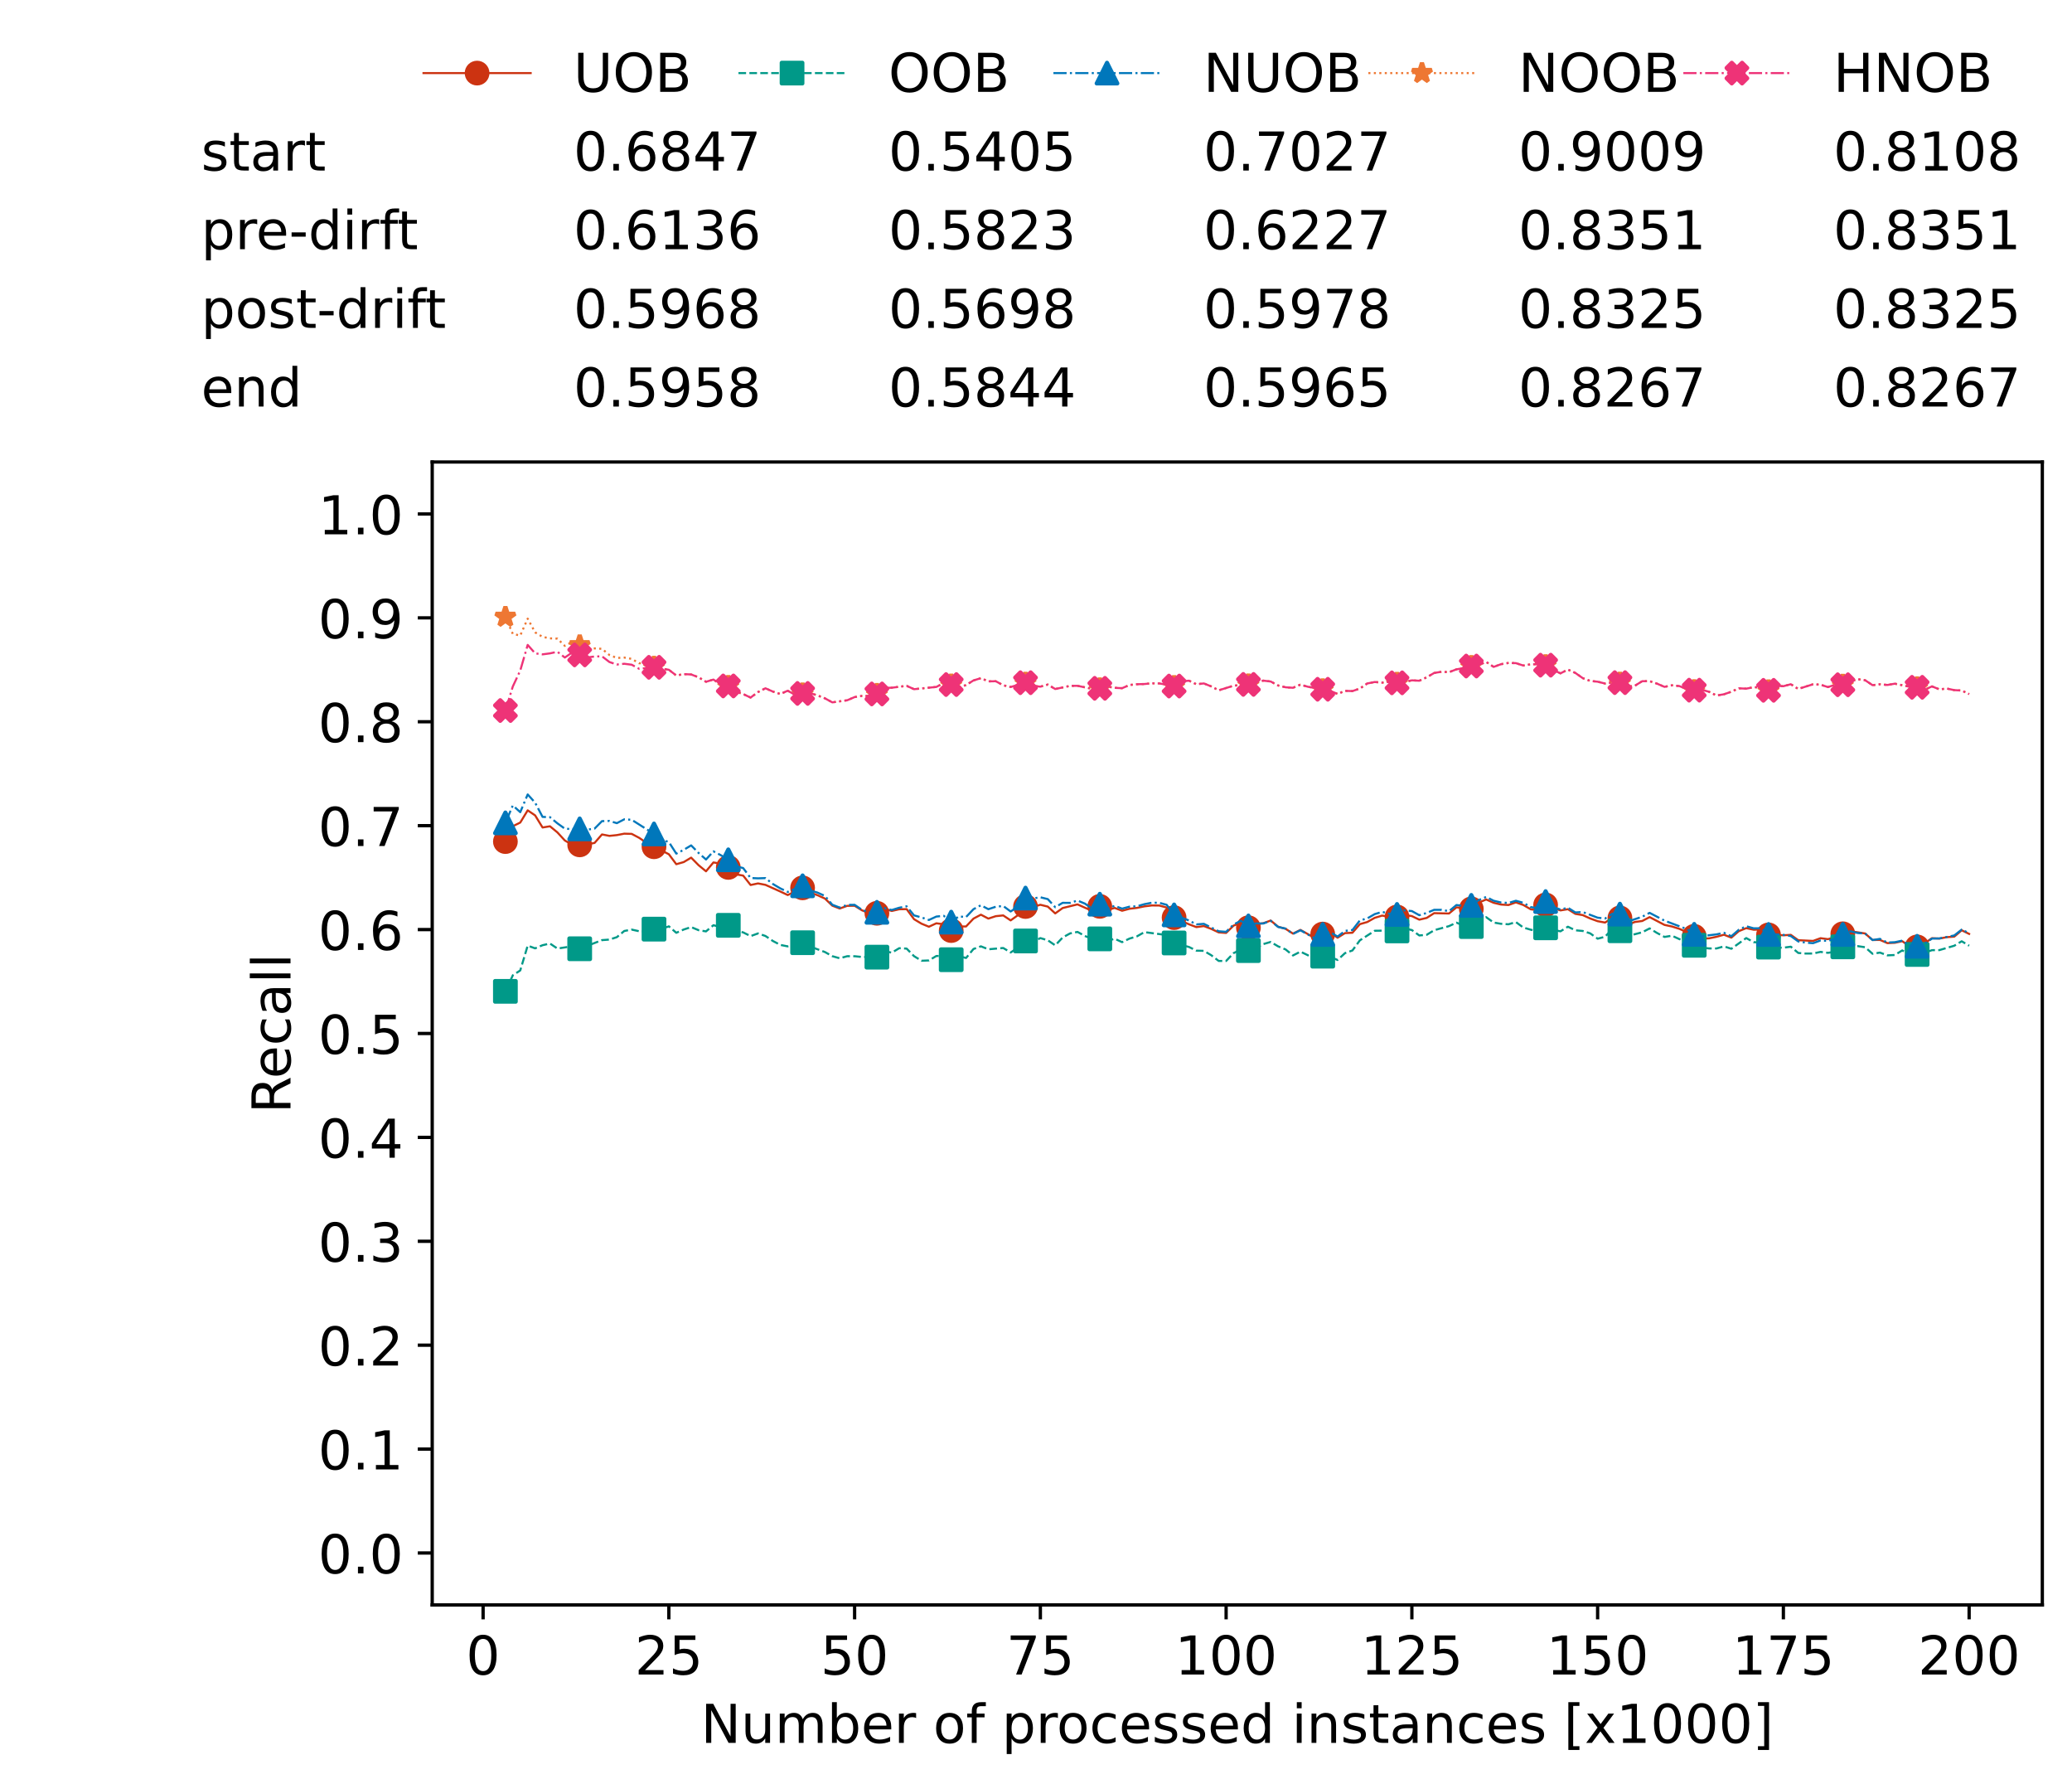 <?xml version="1.0" encoding="utf-8" standalone="no"?>
<!DOCTYPE svg PUBLIC "-//W3C//DTD SVG 1.1//EN"
  "http://www.w3.org/Graphics/SVG/1.1/DTD/svg11.dtd">
<!-- Created with matplotlib (https://matplotlib.org/) -->
<svg height="432.615pt" version="1.1" viewBox="0 0 502.65 432.615" width="502.65pt" xmlns="http://www.w3.org/2000/svg" xmlns:xlink="http://www.w3.org/1999/xlink">
 <defs>
  <style type="text/css">*{stroke-linecap:butt;stroke-linejoin:round;}</style>
 </defs>
 <g id="figure_1">
  <g id="patch_1">
   <path d="M 0 432.615 
L 502.65 432.615 
L 502.65 0 
L 0 0 
z
" style="fill:#ffffff;"/>
  </g>
  <g id="axes_1">
   <g id="patch_2">
    <path d="M 104.85 389.252 
L 495.45 389.252 
L 495.45 112.052 
L 104.85 112.052 
z
" style="fill:#ffffff;"/>
   </g>
   <g id="matplotlib.axis_1">
    <g id="xtick_1">
     <g id="line2d_1">
      <defs>
       <path d="M 0 0 
L 0 3.5 
" id="mba2cd292dd" style="stroke:#000000;stroke-width:0.8;"/>
      </defs>
      <g>
       <use style="stroke:#000000;stroke-width:0.8;" x="117.197" xlink:href="#mba2cd292dd" y="389.252"/>
      </g>
     </g>
     <g id="text_1">
      <!-- 0 -->
      <g transform="translate(113.061 406.13)scale(0.13 -0.13)">
       <defs>
        <path d="M 31.781 66.406 
Q 24.172 66.406 20.328 58.906 
Q 16.5 51.422 16.5 36.375 
Q 16.5 21.391 20.328 13.891 
Q 24.172 6.391 31.781 6.391 
Q 39.453 6.391 43.281 13.891 
Q 47.125 21.391 47.125 36.375 
Q 47.125 51.422 43.281 58.906 
Q 39.453 66.406 31.781 66.406 
z
M 31.781 74.219 
Q 44.047 74.219 50.516 64.516 
Q 56.984 54.828 56.984 36.375 
Q 56.984 17.969 50.516 8.266 
Q 44.047 -1.422 31.781 -1.422 
Q 19.531 -1.422 13.062 8.266 
Q 6.594 17.969 6.594 36.375 
Q 6.594 54.828 13.062 64.516 
Q 19.531 74.219 31.781 74.219 
z
" id="DejaVuSans-48"/>
       </defs>
       <use xlink:href="#DejaVuSans-48"/>
      </g>
     </g>
    </g>
    <g id="xtick_2">
     <g id="line2d_2">
      <g>
       <use style="stroke:#000000;stroke-width:0.8;" x="162.259" xlink:href="#mba2cd292dd" y="389.252"/>
      </g>
     </g>
     <g id="text_2">
      <!-- 25 -->
      <g transform="translate(153.988 406.13)scale(0.13 -0.13)">
       <defs>
        <path d="M 19.188 8.297 
L 53.609 8.297 
L 53.609 0 
L 7.328 0 
L 7.328 8.297 
Q 12.938 14.109 22.625 23.891 
Q 32.328 33.688 34.812 36.531 
Q 39.547 41.844 41.422 45.531 
Q 43.312 49.219 43.312 52.781 
Q 43.312 58.594 39.234 62.25 
Q 35.156 65.922 28.609 65.922 
Q 23.969 65.922 18.812 64.312 
Q 13.672 62.703 7.812 59.422 
L 7.812 69.391 
Q 13.766 71.781 18.938 73 
Q 24.125 74.219 28.422 74.219 
Q 39.75 74.219 46.484 68.547 
Q 53.219 62.891 53.219 53.422 
Q 53.219 48.922 51.531 44.891 
Q 49.859 40.875 45.406 35.406 
Q 44.188 33.984 37.641 27.219 
Q 31.109 20.453 19.188 8.297 
z
" id="DejaVuSans-50"/>
        <path d="M 10.797 72.906 
L 49.516 72.906 
L 49.516 64.594 
L 19.828 64.594 
L 19.828 46.734 
Q 21.969 47.469 24.109 47.828 
Q 26.266 48.188 28.422 48.188 
Q 40.625 48.188 47.75 41.5 
Q 54.891 34.812 54.891 23.391 
Q 54.891 11.625 47.562 5.094 
Q 40.234 -1.422 26.906 -1.422 
Q 22.312 -1.422 17.547 -0.641 
Q 12.797 0.141 7.719 1.703 
L 7.719 11.625 
Q 12.109 9.234 16.797 8.062 
Q 21.484 6.891 26.703 6.891 
Q 35.156 6.891 40.078 11.328 
Q 45.016 15.766 45.016 23.391 
Q 45.016 31 40.078 35.438 
Q 35.156 39.891 26.703 39.891 
Q 22.75 39.891 18.812 39.016 
Q 14.891 38.141 10.797 36.281 
z
" id="DejaVuSans-53"/>
       </defs>
       <use xlink:href="#DejaVuSans-50"/>
       <use x="63.623" xlink:href="#DejaVuSans-53"/>
      </g>
     </g>
    </g>
    <g id="xtick_3">
     <g id="line2d_3">
      <g>
       <use style="stroke:#000000;stroke-width:0.8;" x="207.322" xlink:href="#mba2cd292dd" y="389.252"/>
      </g>
     </g>
     <g id="text_3">
      <!-- 50 -->
      <g transform="translate(199.05 406.13)scale(0.13 -0.13)">
       <use xlink:href="#DejaVuSans-53"/>
       <use x="63.623" xlink:href="#DejaVuSans-48"/>
      </g>
     </g>
    </g>
    <g id="xtick_4">
     <g id="line2d_4">
      <g>
       <use style="stroke:#000000;stroke-width:0.8;" x="252.384" xlink:href="#mba2cd292dd" y="389.252"/>
      </g>
     </g>
     <g id="text_4">
      <!-- 75 -->
      <g transform="translate(244.113 406.13)scale(0.13 -0.13)">
       <defs>
        <path d="M 8.203 72.906 
L 55.078 72.906 
L 55.078 68.703 
L 28.609 0 
L 18.312 0 
L 43.219 64.594 
L 8.203 64.594 
z
" id="DejaVuSans-55"/>
       </defs>
       <use xlink:href="#DejaVuSans-55"/>
       <use x="63.623" xlink:href="#DejaVuSans-53"/>
      </g>
     </g>
    </g>
    <g id="xtick_5">
     <g id="line2d_5">
      <g>
       <use style="stroke:#000000;stroke-width:0.8;" x="297.446" xlink:href="#mba2cd292dd" y="389.252"/>
      </g>
     </g>
     <g id="text_5">
      <!-- 100 -->
      <g transform="translate(285.039 406.13)scale(0.13 -0.13)">
       <defs>
        <path d="M 12.406 8.297 
L 28.516 8.297 
L 28.516 63.922 
L 10.984 60.406 
L 10.984 69.391 
L 28.422 72.906 
L 38.281 72.906 
L 38.281 8.297 
L 54.391 8.297 
L 54.391 0 
L 12.406 0 
z
" id="DejaVuSans-49"/>
       </defs>
       <use xlink:href="#DejaVuSans-49"/>
       <use x="63.623" xlink:href="#DejaVuSans-48"/>
       <use x="127.246" xlink:href="#DejaVuSans-48"/>
      </g>
     </g>
    </g>
    <g id="xtick_6">
     <g id="line2d_6">
      <g>
       <use style="stroke:#000000;stroke-width:0.8;" x="342.509" xlink:href="#mba2cd292dd" y="389.252"/>
      </g>
     </g>
     <g id="text_6">
      <!-- 125 -->
      <g transform="translate(330.102 406.13)scale(0.13 -0.13)">
       <use xlink:href="#DejaVuSans-49"/>
       <use x="63.623" xlink:href="#DejaVuSans-50"/>
       <use x="127.246" xlink:href="#DejaVuSans-53"/>
      </g>
     </g>
    </g>
    <g id="xtick_7">
     <g id="line2d_7">
      <g>
       <use style="stroke:#000000;stroke-width:0.8;" x="387.571" xlink:href="#mba2cd292dd" y="389.252"/>
      </g>
     </g>
     <g id="text_7">
      <!-- 150 -->
      <g transform="translate(375.164 406.13)scale(0.13 -0.13)">
       <use xlink:href="#DejaVuSans-49"/>
       <use x="63.623" xlink:href="#DejaVuSans-53"/>
       <use x="127.246" xlink:href="#DejaVuSans-48"/>
      </g>
     </g>
    </g>
    <g id="xtick_8">
     <g id="line2d_8">
      <g>
       <use style="stroke:#000000;stroke-width:0.8;" x="432.633" xlink:href="#mba2cd292dd" y="389.252"/>
      </g>
     </g>
     <g id="text_8">
      <!-- 175 -->
      <g transform="translate(420.226 406.13)scale(0.13 -0.13)">
       <use xlink:href="#DejaVuSans-49"/>
       <use x="63.623" xlink:href="#DejaVuSans-55"/>
       <use x="127.246" xlink:href="#DejaVuSans-53"/>
      </g>
     </g>
    </g>
    <g id="xtick_9">
     <g id="line2d_9">
      <g>
       <use style="stroke:#000000;stroke-width:0.8;" x="477.695" xlink:href="#mba2cd292dd" y="389.252"/>
      </g>
     </g>
     <g id="text_9">
      <!-- 200 -->
      <g transform="translate(465.289 406.13)scale(0.13 -0.13)">
       <use xlink:href="#DejaVuSans-50"/>
       <use x="63.623" xlink:href="#DejaVuSans-48"/>
       <use x="127.246" xlink:href="#DejaVuSans-48"/>
      </g>
     </g>
    </g>
    <g id="text_10">
     <!-- Number of processed instances [x1000] -->
     <g transform="translate(170.025 422.711)scale(0.13 -0.13)">
      <defs>
       <path d="M 9.812 72.906 
L 23.094 72.906 
L 55.422 11.922 
L 55.422 72.906 
L 64.984 72.906 
L 64.984 0 
L 51.703 0 
L 19.391 60.984 
L 19.391 0 
L 9.812 0 
z
" id="DejaVuSans-78"/>
       <path d="M 8.5 21.578 
L 8.5 54.688 
L 17.484 54.688 
L 17.484 21.922 
Q 17.484 14.156 20.5 10.266 
Q 23.531 6.391 29.594 6.391 
Q 36.859 6.391 41.078 11.031 
Q 45.312 15.672 45.312 23.688 
L 45.312 54.688 
L 54.297 54.688 
L 54.297 0 
L 45.312 0 
L 45.312 8.406 
Q 42.047 3.422 37.719 1 
Q 33.406 -1.422 27.688 -1.422 
Q 18.266 -1.422 13.375 4.438 
Q 8.5 10.297 8.5 21.578 
z
M 31.109 56 
z
" id="DejaVuSans-117"/>
       <path d="M 52 44.188 
Q 55.375 50.25 60.062 53.125 
Q 64.75 56 71.094 56 
Q 79.641 56 84.281 50.016 
Q 88.922 44.047 88.922 33.016 
L 88.922 0 
L 79.891 0 
L 79.891 32.719 
Q 79.891 40.578 77.094 44.375 
Q 74.312 48.188 68.609 48.188 
Q 61.625 48.188 57.562 43.547 
Q 53.516 38.922 53.516 30.906 
L 53.516 0 
L 44.484 0 
L 44.484 32.719 
Q 44.484 40.625 41.703 44.406 
Q 38.922 48.188 33.109 48.188 
Q 26.219 48.188 22.156 43.531 
Q 18.109 38.875 18.109 30.906 
L 18.109 0 
L 9.078 0 
L 9.078 54.688 
L 18.109 54.688 
L 18.109 46.188 
Q 21.188 51.219 25.484 53.609 
Q 29.781 56 35.688 56 
Q 41.656 56 45.828 52.969 
Q 50 49.953 52 44.188 
z
" id="DejaVuSans-109"/>
       <path d="M 48.688 27.297 
Q 48.688 37.203 44.609 42.844 
Q 40.531 48.484 33.406 48.484 
Q 26.266 48.484 22.188 42.844 
Q 18.109 37.203 18.109 27.297 
Q 18.109 17.391 22.188 11.75 
Q 26.266 6.109 33.406 6.109 
Q 40.531 6.109 44.609 11.75 
Q 48.688 17.391 48.688 27.297 
z
M 18.109 46.391 
Q 20.953 51.266 25.266 53.625 
Q 29.594 56 35.594 56 
Q 45.562 56 51.781 48.094 
Q 58.016 40.188 58.016 27.297 
Q 58.016 14.406 51.781 6.484 
Q 45.562 -1.422 35.594 -1.422 
Q 29.594 -1.422 25.266 0.953 
Q 20.953 3.328 18.109 8.203 
L 18.109 0 
L 9.078 0 
L 9.078 75.984 
L 18.109 75.984 
z
" id="DejaVuSans-98"/>
       <path d="M 56.203 29.594 
L 56.203 25.203 
L 14.891 25.203 
Q 15.484 15.922 20.484 11.062 
Q 25.484 6.203 34.422 6.203 
Q 39.594 6.203 44.453 7.469 
Q 49.312 8.734 54.109 11.281 
L 54.109 2.781 
Q 49.266 0.734 44.188 -0.344 
Q 39.109 -1.422 33.891 -1.422 
Q 20.797 -1.422 13.156 6.188 
Q 5.516 13.812 5.516 26.812 
Q 5.516 40.234 12.766 48.109 
Q 20.016 56 32.328 56 
Q 43.359 56 49.781 48.891 
Q 56.203 41.797 56.203 29.594 
z
M 47.219 32.234 
Q 47.125 39.594 43.094 43.984 
Q 39.062 48.391 32.422 48.391 
Q 24.906 48.391 20.391 44.141 
Q 15.875 39.891 15.188 32.172 
z
" id="DejaVuSans-101"/>
       <path d="M 41.109 46.297 
Q 39.594 47.172 37.812 47.578 
Q 36.031 48 33.891 48 
Q 26.266 48 22.188 43.047 
Q 18.109 38.094 18.109 28.812 
L 18.109 0 
L 9.078 0 
L 9.078 54.688 
L 18.109 54.688 
L 18.109 46.188 
Q 20.953 51.172 25.484 53.578 
Q 30.031 56 36.531 56 
Q 37.453 56 38.578 55.875 
Q 39.703 55.766 41.062 55.516 
z
" id="DejaVuSans-114"/>
       <path id="DejaVuSans-32"/>
       <path d="M 30.609 48.391 
Q 23.391 48.391 19.188 42.75 
Q 14.984 37.109 14.984 27.297 
Q 14.984 17.484 19.156 11.844 
Q 23.344 6.203 30.609 6.203 
Q 37.797 6.203 41.984 11.859 
Q 46.188 17.531 46.188 27.297 
Q 46.188 37.016 41.984 42.703 
Q 37.797 48.391 30.609 48.391 
z
M 30.609 56 
Q 42.328 56 49.016 48.375 
Q 55.719 40.766 55.719 27.297 
Q 55.719 13.875 49.016 6.219 
Q 42.328 -1.422 30.609 -1.422 
Q 18.844 -1.422 12.172 6.219 
Q 5.516 13.875 5.516 27.297 
Q 5.516 40.766 12.172 48.375 
Q 18.844 56 30.609 56 
z
" id="DejaVuSans-111"/>
       <path d="M 37.109 75.984 
L 37.109 68.5 
L 28.516 68.5 
Q 23.688 68.5 21.797 66.547 
Q 19.922 64.594 19.922 59.516 
L 19.922 54.688 
L 34.719 54.688 
L 34.719 47.703 
L 19.922 47.703 
L 19.922 0 
L 10.891 0 
L 10.891 47.703 
L 2.297 47.703 
L 2.297 54.688 
L 10.891 54.688 
L 10.891 58.5 
Q 10.891 67.625 15.141 71.797 
Q 19.391 75.984 28.609 75.984 
z
" id="DejaVuSans-102"/>
       <path d="M 18.109 8.203 
L 18.109 -20.797 
L 9.078 -20.797 
L 9.078 54.688 
L 18.109 54.688 
L 18.109 46.391 
Q 20.953 51.266 25.266 53.625 
Q 29.594 56 35.594 56 
Q 45.562 56 51.781 48.094 
Q 58.016 40.188 58.016 27.297 
Q 58.016 14.406 51.781 6.484 
Q 45.562 -1.422 35.594 -1.422 
Q 29.594 -1.422 25.266 0.953 
Q 20.953 3.328 18.109 8.203 
z
M 48.688 27.297 
Q 48.688 37.203 44.609 42.844 
Q 40.531 48.484 33.406 48.484 
Q 26.266 48.484 22.188 42.844 
Q 18.109 37.203 18.109 27.297 
Q 18.109 17.391 22.188 11.75 
Q 26.266 6.109 33.406 6.109 
Q 40.531 6.109 44.609 11.75 
Q 48.688 17.391 48.688 27.297 
z
" id="DejaVuSans-112"/>
       <path d="M 48.781 52.594 
L 48.781 44.188 
Q 44.969 46.297 41.141 47.344 
Q 37.312 48.391 33.406 48.391 
Q 24.656 48.391 19.812 42.844 
Q 14.984 37.312 14.984 27.297 
Q 14.984 17.281 19.812 11.734 
Q 24.656 6.203 33.406 6.203 
Q 37.312 6.203 41.141 7.25 
Q 44.969 8.297 48.781 10.406 
L 48.781 2.094 
Q 45.016 0.344 40.984 -0.531 
Q 36.969 -1.422 32.422 -1.422 
Q 20.062 -1.422 12.781 6.344 
Q 5.516 14.109 5.516 27.297 
Q 5.516 40.672 12.859 48.328 
Q 20.219 56 33.016 56 
Q 37.156 56 41.109 55.141 
Q 45.062 54.297 48.781 52.594 
z
" id="DejaVuSans-99"/>
       <path d="M 44.281 53.078 
L 44.281 44.578 
Q 40.484 46.531 36.375 47.5 
Q 32.281 48.484 27.875 48.484 
Q 21.188 48.484 17.844 46.438 
Q 14.5 44.391 14.5 40.281 
Q 14.5 37.156 16.891 35.375 
Q 19.281 33.594 26.516 31.984 
L 29.594 31.297 
Q 39.156 29.25 43.188 25.516 
Q 47.219 21.781 47.219 15.094 
Q 47.219 7.469 41.188 3.016 
Q 35.156 -1.422 24.609 -1.422 
Q 20.219 -1.422 15.453 -0.562 
Q 10.688 0.297 5.422 2 
L 5.422 11.281 
Q 10.406 8.688 15.234 7.391 
Q 20.062 6.109 24.812 6.109 
Q 31.156 6.109 34.562 8.281 
Q 37.984 10.453 37.984 14.406 
Q 37.984 18.062 35.516 20.016 
Q 33.062 21.969 24.703 23.781 
L 21.578 24.516 
Q 13.234 26.266 9.516 29.906 
Q 5.812 33.547 5.812 39.891 
Q 5.812 47.609 11.281 51.797 
Q 16.75 56 26.812 56 
Q 31.781 56 36.172 55.266 
Q 40.578 54.547 44.281 53.078 
z
" id="DejaVuSans-115"/>
       <path d="M 45.406 46.391 
L 45.406 75.984 
L 54.391 75.984 
L 54.391 0 
L 45.406 0 
L 45.406 8.203 
Q 42.578 3.328 38.25 0.953 
Q 33.938 -1.422 27.875 -1.422 
Q 17.969 -1.422 11.734 6.484 
Q 5.516 14.406 5.516 27.297 
Q 5.516 40.188 11.734 48.094 
Q 17.969 56 27.875 56 
Q 33.938 56 38.25 53.625 
Q 42.578 51.266 45.406 46.391 
z
M 14.797 27.297 
Q 14.797 17.391 18.875 11.75 
Q 22.953 6.109 30.078 6.109 
Q 37.203 6.109 41.297 11.75 
Q 45.406 17.391 45.406 27.297 
Q 45.406 37.203 41.297 42.844 
Q 37.203 48.484 30.078 48.484 
Q 22.953 48.484 18.875 42.844 
Q 14.797 37.203 14.797 27.297 
z
" id="DejaVuSans-100"/>
       <path d="M 9.422 54.688 
L 18.406 54.688 
L 18.406 0 
L 9.422 0 
z
M 9.422 75.984 
L 18.406 75.984 
L 18.406 64.594 
L 9.422 64.594 
z
" id="DejaVuSans-105"/>
       <path d="M 54.891 33.016 
L 54.891 0 
L 45.906 0 
L 45.906 32.719 
Q 45.906 40.484 42.875 44.328 
Q 39.844 48.188 33.797 48.188 
Q 26.516 48.188 22.312 43.547 
Q 18.109 38.922 18.109 30.906 
L 18.109 0 
L 9.078 0 
L 9.078 54.688 
L 18.109 54.688 
L 18.109 46.188 
Q 21.344 51.125 25.703 53.562 
Q 30.078 56 35.797 56 
Q 45.219 56 50.047 50.172 
Q 54.891 44.344 54.891 33.016 
z
" id="DejaVuSans-110"/>
       <path d="M 18.312 70.219 
L 18.312 54.688 
L 36.812 54.688 
L 36.812 47.703 
L 18.312 47.703 
L 18.312 18.016 
Q 18.312 11.328 20.141 9.422 
Q 21.969 7.516 27.594 7.516 
L 36.812 7.516 
L 36.812 0 
L 27.594 0 
Q 17.188 0 13.234 3.875 
Q 9.281 7.766 9.281 18.016 
L 9.281 47.703 
L 2.688 47.703 
L 2.688 54.688 
L 9.281 54.688 
L 9.281 70.219 
z
" id="DejaVuSans-116"/>
       <path d="M 34.281 27.484 
Q 23.391 27.484 19.188 25 
Q 14.984 22.516 14.984 16.5 
Q 14.984 11.719 18.141 8.906 
Q 21.297 6.109 26.703 6.109 
Q 34.188 6.109 38.703 11.406 
Q 43.219 16.703 43.219 25.484 
L 43.219 27.484 
z
M 52.203 31.203 
L 52.203 0 
L 43.219 0 
L 43.219 8.297 
Q 40.141 3.328 35.547 0.953 
Q 30.953 -1.422 24.312 -1.422 
Q 15.922 -1.422 10.953 3.297 
Q 6 8.016 6 15.922 
Q 6 25.141 12.172 29.828 
Q 18.359 34.516 30.609 34.516 
L 43.219 34.516 
L 43.219 35.406 
Q 43.219 41.609 39.141 45 
Q 35.062 48.391 27.688 48.391 
Q 23 48.391 18.547 47.266 
Q 14.109 46.141 10.016 43.891 
L 10.016 52.203 
Q 14.938 54.109 19.578 55.047 
Q 24.219 56 28.609 56 
Q 40.484 56 46.344 49.844 
Q 52.203 43.703 52.203 31.203 
z
" id="DejaVuSans-97"/>
       <path d="M 8.594 75.984 
L 29.297 75.984 
L 29.297 69 
L 17.578 69 
L 17.578 -6.203 
L 29.297 -6.203 
L 29.297 -13.188 
L 8.594 -13.188 
z
" id="DejaVuSans-91"/>
       <path d="M 54.891 54.688 
L 35.109 28.078 
L 55.906 0 
L 45.312 0 
L 29.391 21.484 
L 13.484 0 
L 2.875 0 
L 24.125 28.609 
L 4.688 54.688 
L 15.281 54.688 
L 29.781 35.203 
L 44.281 54.688 
z
" id="DejaVuSans-120"/>
       <path d="M 30.422 75.984 
L 30.422 -13.188 
L 9.719 -13.188 
L 9.719 -6.203 
L 21.391 -6.203 
L 21.391 69 
L 9.719 69 
L 9.719 75.984 
z
" id="DejaVuSans-93"/>
      </defs>
      <use xlink:href="#DejaVuSans-78"/>
      <use x="74.805" xlink:href="#DejaVuSans-117"/>
      <use x="138.184" xlink:href="#DejaVuSans-109"/>
      <use x="235.596" xlink:href="#DejaVuSans-98"/>
      <use x="299.072" xlink:href="#DejaVuSans-101"/>
      <use x="360.596" xlink:href="#DejaVuSans-114"/>
      <use x="401.709" xlink:href="#DejaVuSans-32"/>
      <use x="433.496" xlink:href="#DejaVuSans-111"/>
      <use x="494.678" xlink:href="#DejaVuSans-102"/>
      <use x="529.883" xlink:href="#DejaVuSans-32"/>
      <use x="561.67" xlink:href="#DejaVuSans-112"/>
      <use x="625.146" xlink:href="#DejaVuSans-114"/>
      <use x="664.01" xlink:href="#DejaVuSans-111"/>
      <use x="725.191" xlink:href="#DejaVuSans-99"/>
      <use x="780.172" xlink:href="#DejaVuSans-101"/>
      <use x="841.695" xlink:href="#DejaVuSans-115"/>
      <use x="893.795" xlink:href="#DejaVuSans-115"/>
      <use x="945.895" xlink:href="#DejaVuSans-101"/>
      <use x="1007.418" xlink:href="#DejaVuSans-100"/>
      <use x="1070.895" xlink:href="#DejaVuSans-32"/>
      <use x="1102.682" xlink:href="#DejaVuSans-105"/>
      <use x="1130.465" xlink:href="#DejaVuSans-110"/>
      <use x="1193.844" xlink:href="#DejaVuSans-115"/>
      <use x="1245.943" xlink:href="#DejaVuSans-116"/>
      <use x="1285.152" xlink:href="#DejaVuSans-97"/>
      <use x="1346.432" xlink:href="#DejaVuSans-110"/>
      <use x="1409.811" xlink:href="#DejaVuSans-99"/>
      <use x="1464.791" xlink:href="#DejaVuSans-101"/>
      <use x="1526.314" xlink:href="#DejaVuSans-115"/>
      <use x="1578.414" xlink:href="#DejaVuSans-32"/>
      <use x="1610.201" xlink:href="#DejaVuSans-91"/>
      <use x="1649.215" xlink:href="#DejaVuSans-120"/>
      <use x="1708.395" xlink:href="#DejaVuSans-49"/>
      <use x="1772.018" xlink:href="#DejaVuSans-48"/>
      <use x="1835.641" xlink:href="#DejaVuSans-48"/>
      <use x="1899.264" xlink:href="#DejaVuSans-48"/>
      <use x="1962.887" xlink:href="#DejaVuSans-93"/>
     </g>
    </g>
   </g>
   <g id="matplotlib.axis_2">
    <g id="ytick_1">
     <g id="line2d_10">
      <defs>
       <path d="M 0 0 
L -3.5 0 
" id="made158166c" style="stroke:#000000;stroke-width:0.8;"/>
      </defs>
      <g>
       <use style="stroke:#000000;stroke-width:0.8;" x="104.85" xlink:href="#made158166c" y="376.652"/>
      </g>
     </g>
     <g id="text_11">
      <!-- 0.0 -->
      <g transform="translate(77.176 381.591)scale(0.13 -0.13)">
       <defs>
        <path d="M 10.688 12.406 
L 21 12.406 
L 21 0 
L 10.688 0 
z
" id="DejaVuSans-46"/>
       </defs>
       <use xlink:href="#DejaVuSans-48"/>
       <use x="63.623" xlink:href="#DejaVuSans-46"/>
       <use x="95.41" xlink:href="#DejaVuSans-48"/>
      </g>
     </g>
    </g>
    <g id="ytick_2">
     <g id="line2d_11">
      <g>
       <use style="stroke:#000000;stroke-width:0.8;" x="104.85" xlink:href="#made158166c" y="351.452"/>
      </g>
     </g>
     <g id="text_12">
      <!-- 0.1 -->
      <g transform="translate(77.176 356.391)scale(0.13 -0.13)">
       <use xlink:href="#DejaVuSans-48"/>
       <use x="63.623" xlink:href="#DejaVuSans-46"/>
       <use x="95.41" xlink:href="#DejaVuSans-49"/>
      </g>
     </g>
    </g>
    <g id="ytick_3">
     <g id="line2d_12">
      <g>
       <use style="stroke:#000000;stroke-width:0.8;" x="104.85" xlink:href="#made158166c" y="326.252"/>
      </g>
     </g>
     <g id="text_13">
      <!-- 0.2 -->
      <g transform="translate(77.176 331.191)scale(0.13 -0.13)">
       <use xlink:href="#DejaVuSans-48"/>
       <use x="63.623" xlink:href="#DejaVuSans-46"/>
       <use x="95.41" xlink:href="#DejaVuSans-50"/>
      </g>
     </g>
    </g>
    <g id="ytick_4">
     <g id="line2d_13">
      <g>
       <use style="stroke:#000000;stroke-width:0.8;" x="104.85" xlink:href="#made158166c" y="301.052"/>
      </g>
     </g>
     <g id="text_14">
      <!-- 0.3 -->
      <g transform="translate(77.176 305.991)scale(0.13 -0.13)">
       <defs>
        <path d="M 40.578 39.312 
Q 47.656 37.797 51.625 33 
Q 55.609 28.219 55.609 21.188 
Q 55.609 10.406 48.188 4.484 
Q 40.766 -1.422 27.094 -1.422 
Q 22.516 -1.422 17.656 -0.516 
Q 12.797 0.391 7.625 2.203 
L 7.625 11.719 
Q 11.719 9.328 16.594 8.109 
Q 21.484 6.891 26.812 6.891 
Q 36.078 6.891 40.938 10.547 
Q 45.797 14.203 45.797 21.188 
Q 45.797 27.641 41.281 31.266 
Q 36.766 34.906 28.719 34.906 
L 20.219 34.906 
L 20.219 43.016 
L 29.109 43.016 
Q 36.375 43.016 40.234 45.922 
Q 44.094 48.828 44.094 54.297 
Q 44.094 59.906 40.109 62.906 
Q 36.141 65.922 28.719 65.922 
Q 24.656 65.922 20.016 65.031 
Q 15.375 64.156 9.812 62.312 
L 9.812 71.094 
Q 15.438 72.656 20.344 73.438 
Q 25.25 74.219 29.594 74.219 
Q 40.828 74.219 47.359 69.109 
Q 53.906 64.016 53.906 55.328 
Q 53.906 49.266 50.438 45.094 
Q 46.969 40.922 40.578 39.312 
z
" id="DejaVuSans-51"/>
       </defs>
       <use xlink:href="#DejaVuSans-48"/>
       <use x="63.623" xlink:href="#DejaVuSans-46"/>
       <use x="95.41" xlink:href="#DejaVuSans-51"/>
      </g>
     </g>
    </g>
    <g id="ytick_5">
     <g id="line2d_14">
      <g>
       <use style="stroke:#000000;stroke-width:0.8;" x="104.85" xlink:href="#made158166c" y="275.852"/>
      </g>
     </g>
     <g id="text_15">
      <!-- 0.4 -->
      <g transform="translate(77.176 280.791)scale(0.13 -0.13)">
       <defs>
        <path d="M 37.797 64.312 
L 12.891 25.391 
L 37.797 25.391 
z
M 35.203 72.906 
L 47.609 72.906 
L 47.609 25.391 
L 58.016 25.391 
L 58.016 17.188 
L 47.609 17.188 
L 47.609 0 
L 37.797 0 
L 37.797 17.188 
L 4.891 17.188 
L 4.891 26.703 
z
" id="DejaVuSans-52"/>
       </defs>
       <use xlink:href="#DejaVuSans-48"/>
       <use x="63.623" xlink:href="#DejaVuSans-46"/>
       <use x="95.41" xlink:href="#DejaVuSans-52"/>
      </g>
     </g>
    </g>
    <g id="ytick_6">
     <g id="line2d_15">
      <g>
       <use style="stroke:#000000;stroke-width:0.8;" x="104.85" xlink:href="#made158166c" y="250.652"/>
      </g>
     </g>
     <g id="text_16">
      <!-- 0.5 -->
      <g transform="translate(77.176 255.591)scale(0.13 -0.13)">
       <use xlink:href="#DejaVuSans-48"/>
       <use x="63.623" xlink:href="#DejaVuSans-46"/>
       <use x="95.41" xlink:href="#DejaVuSans-53"/>
      </g>
     </g>
    </g>
    <g id="ytick_7">
     <g id="line2d_16">
      <g>
       <use style="stroke:#000000;stroke-width:0.8;" x="104.85" xlink:href="#made158166c" y="225.452"/>
      </g>
     </g>
     <g id="text_17">
      <!-- 0.6 -->
      <g transform="translate(77.176 230.391)scale(0.13 -0.13)">
       <defs>
        <path d="M 33.016 40.375 
Q 26.375 40.375 22.484 35.828 
Q 18.609 31.297 18.609 23.391 
Q 18.609 15.531 22.484 10.953 
Q 26.375 6.391 33.016 6.391 
Q 39.656 6.391 43.531 10.953 
Q 47.406 15.531 47.406 23.391 
Q 47.406 31.297 43.531 35.828 
Q 39.656 40.375 33.016 40.375 
z
M 52.594 71.297 
L 52.594 62.312 
Q 48.875 64.062 45.094 64.984 
Q 41.312 65.922 37.594 65.922 
Q 27.828 65.922 22.672 59.328 
Q 17.531 52.734 16.797 39.406 
Q 19.672 43.656 24.016 45.922 
Q 28.375 48.188 33.594 48.188 
Q 44.578 48.188 50.953 41.516 
Q 57.328 34.859 57.328 23.391 
Q 57.328 12.156 50.688 5.359 
Q 44.047 -1.422 33.016 -1.422 
Q 20.359 -1.422 13.672 8.266 
Q 6.984 17.969 6.984 36.375 
Q 6.984 53.656 15.188 63.938 
Q 23.391 74.219 37.203 74.219 
Q 40.922 74.219 44.703 73.484 
Q 48.484 72.75 52.594 71.297 
z
" id="DejaVuSans-54"/>
       </defs>
       <use xlink:href="#DejaVuSans-48"/>
       <use x="63.623" xlink:href="#DejaVuSans-46"/>
       <use x="95.41" xlink:href="#DejaVuSans-54"/>
      </g>
     </g>
    </g>
    <g id="ytick_8">
     <g id="line2d_17">
      <g>
       <use style="stroke:#000000;stroke-width:0.8;" x="104.85" xlink:href="#made158166c" y="200.252"/>
      </g>
     </g>
     <g id="text_18">
      <!-- 0.7 -->
      <g transform="translate(77.176 205.191)scale(0.13 -0.13)">
       <use xlink:href="#DejaVuSans-48"/>
       <use x="63.623" xlink:href="#DejaVuSans-46"/>
       <use x="95.41" xlink:href="#DejaVuSans-55"/>
      </g>
     </g>
    </g>
    <g id="ytick_9">
     <g id="line2d_18">
      <g>
       <use style="stroke:#000000;stroke-width:0.8;" x="104.85" xlink:href="#made158166c" y="175.052"/>
      </g>
     </g>
     <g id="text_19">
      <!-- 0.8 -->
      <g transform="translate(77.176 179.991)scale(0.13 -0.13)">
       <defs>
        <path d="M 31.781 34.625 
Q 24.75 34.625 20.719 30.859 
Q 16.703 27.094 16.703 20.516 
Q 16.703 13.922 20.719 10.156 
Q 24.75 6.391 31.781 6.391 
Q 38.812 6.391 42.859 10.172 
Q 46.922 13.969 46.922 20.516 
Q 46.922 27.094 42.891 30.859 
Q 38.875 34.625 31.781 34.625 
z
M 21.922 38.812 
Q 15.578 40.375 12.031 44.719 
Q 8.5 49.078 8.5 55.328 
Q 8.5 64.062 14.719 69.141 
Q 20.953 74.219 31.781 74.219 
Q 42.672 74.219 48.875 69.141 
Q 55.078 64.062 55.078 55.328 
Q 55.078 49.078 51.531 44.719 
Q 48 40.375 41.703 38.812 
Q 48.828 37.156 52.797 32.312 
Q 56.781 27.484 56.781 20.516 
Q 56.781 9.906 50.312 4.234 
Q 43.844 -1.422 31.781 -1.422 
Q 19.734 -1.422 13.25 4.234 
Q 6.781 9.906 6.781 20.516 
Q 6.781 27.484 10.781 32.312 
Q 14.797 37.156 21.922 38.812 
z
M 18.312 54.391 
Q 18.312 48.734 21.844 45.562 
Q 25.391 42.391 31.781 42.391 
Q 38.141 42.391 41.719 45.562 
Q 45.312 48.734 45.312 54.391 
Q 45.312 60.062 41.719 63.234 
Q 38.141 66.406 31.781 66.406 
Q 25.391 66.406 21.844 63.234 
Q 18.312 60.062 18.312 54.391 
z
" id="DejaVuSans-56"/>
       </defs>
       <use xlink:href="#DejaVuSans-48"/>
       <use x="63.623" xlink:href="#DejaVuSans-46"/>
       <use x="95.41" xlink:href="#DejaVuSans-56"/>
      </g>
     </g>
    </g>
    <g id="ytick_10">
     <g id="line2d_19">
      <g>
       <use style="stroke:#000000;stroke-width:0.8;" x="104.85" xlink:href="#made158166c" y="149.852"/>
      </g>
     </g>
     <g id="text_20">
      <!-- 0.9 -->
      <g transform="translate(77.176 154.791)scale(0.13 -0.13)">
       <defs>
        <path d="M 10.984 1.516 
L 10.984 10.5 
Q 14.703 8.734 18.5 7.812 
Q 22.312 6.891 25.984 6.891 
Q 35.75 6.891 40.891 13.453 
Q 46.047 20.016 46.781 33.406 
Q 43.953 29.203 39.594 26.953 
Q 35.25 24.703 29.984 24.703 
Q 19.047 24.703 12.672 31.312 
Q 6.297 37.938 6.297 49.422 
Q 6.297 60.641 12.938 67.422 
Q 19.578 74.219 30.609 74.219 
Q 43.266 74.219 49.922 64.516 
Q 56.594 54.828 56.594 36.375 
Q 56.594 19.141 48.406 8.859 
Q 40.234 -1.422 26.422 -1.422 
Q 22.703 -1.422 18.891 -0.688 
Q 15.094 0.047 10.984 1.516 
z
M 30.609 32.422 
Q 37.25 32.422 41.125 36.953 
Q 45.016 41.5 45.016 49.422 
Q 45.016 57.281 41.125 61.844 
Q 37.25 66.406 30.609 66.406 
Q 23.969 66.406 20.094 61.844 
Q 16.219 57.281 16.219 49.422 
Q 16.219 41.5 20.094 36.953 
Q 23.969 32.422 30.609 32.422 
z
" id="DejaVuSans-57"/>
       </defs>
       <use xlink:href="#DejaVuSans-48"/>
       <use x="63.623" xlink:href="#DejaVuSans-46"/>
       <use x="95.41" xlink:href="#DejaVuSans-57"/>
      </g>
     </g>
    </g>
    <g id="ytick_11">
     <g id="line2d_20">
      <g>
       <use style="stroke:#000000;stroke-width:0.8;" x="104.85" xlink:href="#made158166c" y="124.652"/>
      </g>
     </g>
     <g id="text_21">
      <!-- 1.0 -->
      <g transform="translate(77.176 129.591)scale(0.13 -0.13)">
       <use xlink:href="#DejaVuSans-49"/>
       <use x="63.623" xlink:href="#DejaVuSans-46"/>
       <use x="95.41" xlink:href="#DejaVuSans-48"/>
      </g>
     </g>
    </g>
    <g id="text_22">
     <!-- Recall -->
     <g transform="translate(70.472 270.044)rotate(-90)scale(0.13 -0.13)">
      <defs>
       <path d="M 44.391 34.188 
Q 47.562 33.109 50.562 29.594 
Q 53.562 26.078 56.594 19.922 
L 66.609 0 
L 56 0 
L 46.688 18.703 
Q 43.062 26.031 39.672 28.422 
Q 36.281 30.812 30.422 30.812 
L 19.672 30.812 
L 19.672 0 
L 9.812 0 
L 9.812 72.906 
L 32.078 72.906 
Q 44.578 72.906 50.734 67.672 
Q 56.891 62.453 56.891 51.906 
Q 56.891 45.016 53.688 40.469 
Q 50.484 35.938 44.391 34.188 
z
M 19.672 64.797 
L 19.672 38.922 
L 32.078 38.922 
Q 39.203 38.922 42.844 42.219 
Q 46.484 45.516 46.484 51.906 
Q 46.484 58.297 42.844 61.547 
Q 39.203 64.797 32.078 64.797 
z
" id="DejaVuSans-82"/>
       <path d="M 9.422 75.984 
L 18.406 75.984 
L 18.406 0 
L 9.422 0 
z
" id="DejaVuSans-108"/>
      </defs>
      <use xlink:href="#DejaVuSans-82"/>
      <use x="64.982" xlink:href="#DejaVuSans-101"/>
      <use x="126.506" xlink:href="#DejaVuSans-99"/>
      <use x="181.486" xlink:href="#DejaVuSans-97"/>
      <use x="242.766" xlink:href="#DejaVuSans-108"/>
      <use x="270.549" xlink:href="#DejaVuSans-108"/>
     </g>
    </g>
   </g>
   <g id="line2d_21"/>
   <g id="line2d_22"/>
   <g id="line2d_23"/>
   <g id="line2d_24"/>
   <g id="line2d_25"/>
   <g id="line2d_26">
    <path clip-path="url(#p9823776acb)" d="M 122.605 204.111 
L 124.407 200.382 
L 126.21 199.498 
L 128.012 196.537 
L 129.815 197.76 
L 131.617 200.695 
L 133.419 200.401 
L 135.222 201.888 
L 137.024 203.844 
L 138.827 204.907 
L 140.629 204.91 
L 142.432 204.772 
L 144.234 204.443 
L 146.037 202.378 
L 147.839 202.728 
L 149.642 202.54 
L 151.444 202.194 
L 153.247 202.244 
L 155.049 203.2 
L 156.852 204.411 
L 162.259 207.184 
L 164.062 209.597 
L 165.864 209.084 
L 167.667 208.006 
L 169.469 209.839 
L 171.272 211.32 
L 173.074 209.169 
L 174.877 209.484 
L 176.679 210.376 
L 178.482 212.045 
L 180.284 212.362 
L 182.087 214.643 
L 183.889 214.261 
L 185.692 214.607 
L 189.297 216.222 
L 191.099 217.077 
L 194.704 215.333 
L 196.507 216.446 
L 198.309 217.116 
L 200.112 217.926 
L 201.914 219.654 
L 203.717 220.35 
L 205.519 219.7 
L 207.322 219.675 
L 209.124 220.79 
L 210.927 221.519 
L 212.729 221.501 
L 214.532 220.381 
L 216.334 220.943 
L 218.137 220.527 
L 219.939 220.493 
L 221.742 222.937 
L 223.544 224.022 
L 225.347 224.763 
L 227.149 223.93 
L 228.952 224.163 
L 230.754 225.691 
L 232.557 224.694 
L 234.359 224.695 
L 236.162 222.794 
L 237.964 221.841 
L 239.767 222.793 
L 241.569 222.202 
L 243.372 222.02 
L 245.174 223.228 
L 246.976 221.934 
L 248.779 219.858 
L 250.581 219.949 
L 252.384 219.438 
L 254.186 219.883 
L 255.989 221.532 
L 257.791 220.229 
L 261.396 219.345 
L 265.001 220.954 
L 266.804 219.819 
L 268.606 220.714 
L 270.409 220.205 
L 272.211 220.888 
L 274.014 220.408 
L 275.816 220.193 
L 277.619 219.823 
L 279.421 219.604 
L 281.224 219.621 
L 283.026 220.105 
L 284.829 222.554 
L 288.434 224.17 
L 290.236 224.854 
L 292.039 224.601 
L 293.841 225.291 
L 295.644 226.14 
L 297.446 226.269 
L 299.249 224.501 
L 301.051 223.747 
L 302.854 224.998 
L 304.656 224.144 
L 306.459 223.915 
L 308.261 223.261 
L 310.064 224.76 
L 311.866 225.267 
L 313.669 226.433 
L 315.471 225.531 
L 319.076 227.566 
L 320.879 226.543 
L 322.681 226.187 
L 324.484 227.427 
L 326.286 226.312 
L 328.089 226.223 
L 329.891 224.14 
L 331.694 223.619 
L 333.496 222.605 
L 335.299 222.062 
L 337.101 222.36 
L 338.904 222.394 
L 340.706 221.885 
L 342.509 222.19 
L 344.311 223.049 
L 346.114 222.626 
L 347.916 221.47 
L 351.521 221.555 
L 353.324 220.057 
L 356.928 220.437 
L 358.731 218.916 
L 360.533 218.15 
L 362.336 218.957 
L 364.138 219.382 
L 365.941 219.496 
L 367.743 218.852 
L 369.546 219.49 
L 371.348 220.535 
L 373.151 220.784 
L 374.953 219.471 
L 376.756 220.214 
L 378.558 220.806 
L 380.361 220.512 
L 382.163 221.643 
L 383.966 221.945 
L 385.768 222.764 
L 387.571 223.419 
L 389.373 223.753 
L 391.176 222.588 
L 392.978 222.626 
L 394.781 224.333 
L 396.583 223.616 
L 398.386 223.373 
L 400.188 222.431 
L 403.793 224.319 
L 405.596 224.705 
L 407.398 225.269 
L 409.201 226.091 
L 411.003 227.088 
L 412.806 227.64 
L 414.608 227.578 
L 416.411 227.205 
L 418.213 226.701 
L 420.016 227.404 
L 421.818 225.84 
L 423.621 225.104 
L 425.423 225.485 
L 427.226 225.463 
L 429.028 226.745 
L 430.831 226.731 
L 432.633 226.842 
L 434.436 226.732 
L 436.238 228.032 
L 439.843 228.203 
L 441.646 227.543 
L 443.448 227.777 
L 445.251 227.267 
L 447.053 226.473 
L 448.856 225.842 
L 452.461 226.4 
L 454.263 227.983 
L 456.066 227.961 
L 457.868 228.739 
L 459.671 228.657 
L 461.473 228.276 
L 463.276 229.523 
L 465.078 229.653 
L 466.881 228.783 
L 468.683 227.537 
L 470.485 227.633 
L 472.288 227.293 
L 474.09 227.166 
L 475.893 225.624 
L 477.695 226.504 
L 477.695 226.504 
" style="fill:none;stroke:#cc3311;stroke-linecap:square;stroke-width:0.5;"/>
    <defs>
     <path d="M 0 2.5 
C 0.663 2.5 1.299 2.237 1.768 1.768 
C 2.237 1.299 2.5 0.663 2.5 0 
C 2.5 -0.663 2.237 -1.299 1.768 -1.768 
C 1.299 -2.237 0.663 -2.5 0 -2.5 
C -0.663 -2.5 -1.299 -2.237 -1.768 -1.768 
C -2.237 -1.299 -2.5 -0.663 -2.5 0 
C -2.5 0.663 -2.237 1.299 -1.768 1.768 
C -1.299 2.237 -0.663 2.5 0 2.5 
z
" id="md2224a0539" style="stroke:#cc3311;"/>
    </defs>
    <g clip-path="url(#p9823776acb)">
     <use style="fill:#cc3311;stroke:#cc3311;" x="122.605" xlink:href="#md2224a0539" y="204.111"/>
     <use style="fill:#cc3311;stroke:#cc3311;" x="140.629" xlink:href="#md2224a0539" y="204.91"/>
     <use style="fill:#cc3311;stroke:#cc3311;" x="158.654" xlink:href="#md2224a0539" y="205.368"/>
     <use style="fill:#cc3311;stroke:#cc3311;" x="176.679" xlink:href="#md2224a0539" y="210.376"/>
     <use style="fill:#cc3311;stroke:#cc3311;" x="194.704" xlink:href="#md2224a0539" y="215.333"/>
     <use style="fill:#cc3311;stroke:#cc3311;" x="212.729" xlink:href="#md2224a0539" y="221.501"/>
     <use style="fill:#cc3311;stroke:#cc3311;" x="230.754" xlink:href="#md2224a0539" y="225.691"/>
     <use style="fill:#cc3311;stroke:#cc3311;" x="248.779" xlink:href="#md2224a0539" y="219.858"/>
     <use style="fill:#cc3311;stroke:#cc3311;" x="266.804" xlink:href="#md2224a0539" y="219.819"/>
     <use style="fill:#cc3311;stroke:#cc3311;" x="284.829" xlink:href="#md2224a0539" y="222.554"/>
     <use style="fill:#cc3311;stroke:#cc3311;" x="302.854" xlink:href="#md2224a0539" y="224.998"/>
     <use style="fill:#cc3311;stroke:#cc3311;" x="320.879" xlink:href="#md2224a0539" y="226.543"/>
     <use style="fill:#cc3311;stroke:#cc3311;" x="338.904" xlink:href="#md2224a0539" y="222.394"/>
     <use style="fill:#cc3311;stroke:#cc3311;" x="356.928" xlink:href="#md2224a0539" y="220.437"/>
     <use style="fill:#cc3311;stroke:#cc3311;" x="374.953" xlink:href="#md2224a0539" y="219.471"/>
     <use style="fill:#cc3311;stroke:#cc3311;" x="392.978" xlink:href="#md2224a0539" y="222.626"/>
     <use style="fill:#cc3311;stroke:#cc3311;" x="411.003" xlink:href="#md2224a0539" y="227.088"/>
     <use style="fill:#cc3311;stroke:#cc3311;" x="429.028" xlink:href="#md2224a0539" y="226.745"/>
     <use style="fill:#cc3311;stroke:#cc3311;" x="447.053" xlink:href="#md2224a0539" y="226.473"/>
     <use style="fill:#cc3311;stroke:#cc3311;" x="465.078" xlink:href="#md2224a0539" y="229.653"/>
    </g>
   </g>
   <g id="line2d_27"/>
   <g id="line2d_28"/>
   <g id="line2d_29"/>
   <g id="line2d_30"/>
   <g id="line2d_31">
    <path clip-path="url(#p9823776acb)" d="M 122.605 240.436 
L 124.407 236.544 
L 126.21 235.366 
L 128.012 229.344 
L 129.815 230.006 
L 131.617 229.247 
L 133.419 228.837 
L 135.222 230.057 
L 138.827 229.502 
L 140.629 230.107 
L 146.037 228.011 
L 147.839 227.881 
L 149.642 227.294 
L 151.444 225.794 
L 153.247 225.458 
L 155.049 225.856 
L 156.852 225.933 
L 158.654 225.348 
L 160.457 225.328 
L 162.259 224.665 
L 164.062 226.236 
L 165.864 225.443 
L 167.667 224.85 
L 169.469 225.603 
L 171.272 225.893 
L 173.074 224.395 
L 174.877 224.866 
L 176.679 224.42 
L 178.482 225.704 
L 180.284 226.137 
L 182.087 227.042 
L 183.889 226.388 
L 185.692 227.009 
L 187.494 228.22 
L 189.297 229.171 
L 191.099 229.528 
L 192.902 229.196 
L 194.704 228.64 
L 196.507 229.56 
L 200.112 230.898 
L 201.914 231.906 
L 203.717 232.418 
L 205.519 231.914 
L 207.322 231.919 
L 209.124 232.098 
L 212.729 232.141 
L 214.532 230.622 
L 216.334 231.066 
L 218.137 229.972 
L 219.939 230.067 
L 221.742 231.902 
L 223.544 233.015 
L 225.347 232.94 
L 227.149 231.861 
L 228.952 231.848 
L 230.754 232.765 
L 232.557 231.883 
L 234.359 232.342 
L 236.162 230.161 
L 237.964 229.517 
L 239.767 230.234 
L 243.372 229.919 
L 245.174 231.004 
L 246.976 229.834 
L 248.779 228.216 
L 250.581 228.414 
L 252.384 227.52 
L 254.186 228.045 
L 255.989 229.283 
L 257.791 227.375 
L 259.594 226.382 
L 261.396 226.021 
L 263.199 227.007 
L 265.001 227.735 
L 266.804 227.709 
L 268.606 228.22 
L 270.409 227.682 
L 272.211 228.501 
L 274.014 227.636 
L 275.816 227.098 
L 277.619 226.071 
L 281.224 226.544 
L 283.026 226.786 
L 284.829 228.699 
L 288.434 229.67 
L 290.236 230.563 
L 292.039 230.612 
L 293.841 231.672 
L 295.644 233.058 
L 297.446 233.066 
L 299.249 231.174 
L 301.051 230.278 
L 302.854 230.546 
L 304.656 229.915 
L 306.459 228.978 
L 308.261 228.452 
L 310.064 229.526 
L 311.866 230.268 
L 313.669 231.733 
L 315.471 230.804 
L 317.274 231.672 
L 319.076 232.953 
L 320.879 231.906 
L 322.681 232.066 
L 324.484 232.829 
L 326.286 231.165 
L 328.089 230.521 
L 329.891 228.067 
L 333.496 225.741 
L 335.299 225.716 
L 337.101 225.87 
L 338.904 225.78 
L 340.706 225.161 
L 342.509 225.572 
L 344.311 226.881 
L 346.114 226.716 
L 347.916 225.61 
L 351.521 224.615 
L 353.324 223.771 
L 355.126 224.526 
L 356.928 224.715 
L 358.731 223.218 
L 360.533 222.447 
L 362.336 223.745 
L 364.138 224.055 
L 365.941 224.169 
L 367.743 223.638 
L 369.546 224.961 
L 371.348 225.486 
L 373.151 225.879 
L 374.953 225.022 
L 376.756 225.523 
L 378.558 225.877 
L 380.361 224.757 
L 382.163 225.63 
L 383.966 225.792 
L 385.768 226.372 
L 387.571 227.666 
L 389.373 227.196 
L 391.176 225.263 
L 392.978 225.738 
L 394.781 227.05 
L 398.386 226.115 
L 400.188 225.173 
L 401.991 226.282 
L 403.793 227.238 
L 405.596 226.94 
L 407.398 227.766 
L 412.806 229.835 
L 414.608 230.026 
L 416.411 230.034 
L 418.213 229.529 
L 420.016 230.106 
L 423.621 227.511 
L 425.423 228.504 
L 427.226 228.612 
L 429.028 229.7 
L 430.831 229.85 
L 432.633 229.849 
L 434.436 229.608 
L 436.238 231.12 
L 438.041 231.269 
L 439.843 231.256 
L 441.646 230.869 
L 443.448 231.096 
L 445.251 230.824 
L 447.053 229.638 
L 448.856 229.424 
L 450.658 229.466 
L 452.461 229.737 
L 454.263 231.321 
L 456.066 231.036 
L 457.868 231.706 
L 459.671 231.623 
L 461.473 230.502 
L 463.276 231.619 
L 465.078 231.489 
L 466.881 231.079 
L 468.683 230.445 
L 470.485 230.431 
L 474.09 229.37 
L 475.893 228.286 
L 477.695 229.373 
L 477.695 229.373 
" style="fill:none;stroke:#009988;stroke-dasharray:1.85,0.8;stroke-dashoffset:0;stroke-width:0.5;"/>
    <defs>
     <path d="M -2.5 2.5 
L 2.5 2.5 
L 2.5 -2.5 
L -2.5 -2.5 
z
" id="m576ff362d4" style="stroke:#009988;stroke-linejoin:miter;"/>
    </defs>
    <g clip-path="url(#p9823776acb)">
     <use style="fill:#009988;stroke:#009988;stroke-linejoin:miter;" x="122.605" xlink:href="#m576ff362d4" y="240.436"/>
     <use style="fill:#009988;stroke:#009988;stroke-linejoin:miter;" x="140.629" xlink:href="#m576ff362d4" y="230.107"/>
     <use style="fill:#009988;stroke:#009988;stroke-linejoin:miter;" x="158.654" xlink:href="#m576ff362d4" y="225.348"/>
     <use style="fill:#009988;stroke:#009988;stroke-linejoin:miter;" x="176.679" xlink:href="#m576ff362d4" y="224.42"/>
     <use style="fill:#009988;stroke:#009988;stroke-linejoin:miter;" x="194.704" xlink:href="#m576ff362d4" y="228.64"/>
     <use style="fill:#009988;stroke:#009988;stroke-linejoin:miter;" x="212.729" xlink:href="#m576ff362d4" y="232.141"/>
     <use style="fill:#009988;stroke:#009988;stroke-linejoin:miter;" x="230.754" xlink:href="#m576ff362d4" y="232.765"/>
     <use style="fill:#009988;stroke:#009988;stroke-linejoin:miter;" x="248.779" xlink:href="#m576ff362d4" y="228.216"/>
     <use style="fill:#009988;stroke:#009988;stroke-linejoin:miter;" x="266.804" xlink:href="#m576ff362d4" y="227.709"/>
     <use style="fill:#009988;stroke:#009988;stroke-linejoin:miter;" x="284.829" xlink:href="#m576ff362d4" y="228.699"/>
     <use style="fill:#009988;stroke:#009988;stroke-linejoin:miter;" x="302.854" xlink:href="#m576ff362d4" y="230.546"/>
     <use style="fill:#009988;stroke:#009988;stroke-linejoin:miter;" x="320.879" xlink:href="#m576ff362d4" y="231.906"/>
     <use style="fill:#009988;stroke:#009988;stroke-linejoin:miter;" x="338.904" xlink:href="#m576ff362d4" y="225.78"/>
     <use style="fill:#009988;stroke:#009988;stroke-linejoin:miter;" x="356.928" xlink:href="#m576ff362d4" y="224.715"/>
     <use style="fill:#009988;stroke:#009988;stroke-linejoin:miter;" x="374.953" xlink:href="#m576ff362d4" y="225.022"/>
     <use style="fill:#009988;stroke:#009988;stroke-linejoin:miter;" x="392.978" xlink:href="#m576ff362d4" y="225.738"/>
     <use style="fill:#009988;stroke:#009988;stroke-linejoin:miter;" x="411.003" xlink:href="#m576ff362d4" y="229.264"/>
     <use style="fill:#009988;stroke:#009988;stroke-linejoin:miter;" x="429.028" xlink:href="#m576ff362d4" y="229.7"/>
     <use style="fill:#009988;stroke:#009988;stroke-linejoin:miter;" x="447.053" xlink:href="#m576ff362d4" y="229.638"/>
     <use style="fill:#009988;stroke:#009988;stroke-linejoin:miter;" x="465.078" xlink:href="#m576ff362d4" y="231.489"/>
    </g>
   </g>
   <g id="line2d_32"/>
   <g id="line2d_33"/>
   <g id="line2d_34"/>
   <g id="line2d_35"/>
   <g id="line2d_36">
    <path clip-path="url(#p9823776acb)" d="M 122.605 199.571 
L 124.407 195.342 
L 126.21 196.979 
L 128.012 192.678 
L 129.815 194.673 
L 131.617 198.123 
L 133.419 198.196 
L 135.222 199.685 
L 137.024 200.983 
L 138.827 201.084 
L 140.629 201.029 
L 142.432 201.215 
L 144.234 200.971 
L 146.037 199.154 
L 147.839 199.105 
L 149.642 199.645 
L 151.444 198.713 
L 153.247 198.825 
L 158.654 202.259 
L 160.457 203.608 
L 162.259 204.226 
L 164.062 207.032 
L 165.864 206.112 
L 167.667 205.035 
L 169.469 206.868 
L 171.272 208.458 
L 173.074 206.478 
L 174.877 207.416 
L 176.679 208.532 
L 178.482 210.094 
L 180.284 210.532 
L 182.087 212.948 
L 183.889 213.027 
L 185.692 212.97 
L 187.494 214.396 
L 189.297 215.466 
L 191.099 216.321 
L 194.704 214.836 
L 196.507 215.95 
L 198.309 216.482 
L 200.112 217.292 
L 201.914 219.426 
L 203.717 220.123 
L 205.519 219.472 
L 207.322 219.448 
L 209.124 220.675 
L 210.927 221.286 
L 212.729 221.268 
L 214.532 220.255 
L 216.334 220.709 
L 218.137 220.159 
L 219.939 219.814 
L 221.742 222.015 
L 223.544 222.506 
L 225.347 223.129 
L 227.149 222.296 
L 228.952 222.118 
L 230.754 223.646 
L 232.557 222.27 
L 234.359 222.409 
L 236.162 220.507 
L 237.964 219.554 
L 239.767 220.507 
L 241.569 219.915 
L 243.372 219.733 
L 245.174 221.065 
L 246.976 219.888 
L 248.779 217.813 
L 250.581 217.904 
L 252.384 217.621 
L 254.186 218.065 
L 255.989 220.025 
L 257.791 218.965 
L 259.594 218.983 
L 261.396 218.413 
L 263.199 219.161 
L 265.001 220.432 
L 266.804 219.297 
L 268.606 220.323 
L 270.409 219.694 
L 272.211 220.377 
L 274.014 219.897 
L 275.816 219.804 
L 277.619 219.295 
L 279.421 218.943 
L 281.224 218.959 
L 283.026 219.444 
L 284.829 221.893 
L 288.434 223.243 
L 290.236 224.204 
L 292.039 224.062 
L 295.644 225.86 
L 297.446 225.996 
L 299.249 224.228 
L 301.051 223.314 
L 302.854 224.566 
L 304.656 223.959 
L 306.459 223.981 
L 308.261 223.326 
L 310.064 224.826 
L 311.866 225.21 
L 313.669 226.516 
L 315.471 225.621 
L 319.076 227.656 
L 320.879 226.633 
L 322.681 226.053 
L 324.484 227.159 
L 326.286 225.767 
L 328.089 225.566 
L 329.891 223.236 
L 331.694 222.743 
L 333.496 221.703 
L 335.299 221.159 
L 337.101 221.617 
L 338.904 221.78 
L 340.706 220.792 
L 342.509 220.966 
L 344.311 221.969 
L 346.114 221.418 
L 347.916 220.66 
L 349.719 220.665 
L 351.521 220.995 
L 353.324 219.498 
L 355.126 219.721 
L 356.928 219.585 
L 358.731 218.303 
L 360.533 217.533 
L 362.336 218.458 
L 364.138 218.884 
L 365.941 218.997 
L 367.743 218.463 
L 369.546 218.961 
L 371.348 220.006 
L 373.151 220.255 
L 374.953 218.66 
L 376.756 220.001 
L 378.558 220.593 
L 380.361 220.154 
L 382.163 221.296 
L 383.966 221.2 
L 387.571 222.567 
L 389.373 222.772 
L 391.176 221.607 
L 392.978 221.705 
L 394.781 223.543 
L 398.386 222.34 
L 400.188 221.398 
L 403.793 223.286 
L 409.201 225.332 
L 411.003 226.609 
L 412.806 227.043 
L 416.411 226.617 
L 418.213 226.23 
L 420.016 227.065 
L 421.818 225.503 
L 423.621 224.639 
L 425.423 225.148 
L 427.226 225.126 
L 429.028 226.642 
L 430.831 226.628 
L 432.633 226.738 
L 434.436 227.026 
L 436.238 228.327 
L 438.041 228.621 
L 439.843 228.752 
L 441.646 228.092 
L 443.448 228.199 
L 445.251 227.689 
L 447.053 226.631 
L 448.856 225.862 
L 450.658 226.282 
L 452.461 226.411 
L 454.263 227.995 
L 456.066 227.707 
L 457.868 228.594 
L 459.671 228.512 
L 461.473 228.131 
L 463.276 229.378 
L 465.078 229.507 
L 466.881 228.887 
L 468.683 227.641 
L 470.485 227.602 
L 474.09 226.88 
L 475.893 225.453 
L 477.695 226.333 
L 477.695 226.333 
" style="fill:none;stroke:#0077bb;stroke-dasharray:3.2,0.8,0.5,0.8;stroke-dashoffset:0;stroke-width:0.5;"/>
    <defs>
     <path d="M 0 -2.5 
L -2.5 2.5 
L 2.5 2.5 
z
" id="m2acd3ad9b7" style="stroke:#0077bb;stroke-linejoin:miter;"/>
    </defs>
    <g clip-path="url(#p9823776acb)">
     <use style="fill:#0077bb;stroke:#0077bb;stroke-linejoin:miter;" x="122.605" xlink:href="#m2acd3ad9b7" y="199.571"/>
     <use style="fill:#0077bb;stroke:#0077bb;stroke-linejoin:miter;" x="140.629" xlink:href="#m2acd3ad9b7" y="201.029"/>
     <use style="fill:#0077bb;stroke:#0077bb;stroke-linejoin:miter;" x="158.654" xlink:href="#m2acd3ad9b7" y="202.259"/>
     <use style="fill:#0077bb;stroke:#0077bb;stroke-linejoin:miter;" x="176.679" xlink:href="#m2acd3ad9b7" y="208.532"/>
     <use style="fill:#0077bb;stroke:#0077bb;stroke-linejoin:miter;" x="194.704" xlink:href="#m2acd3ad9b7" y="214.836"/>
     <use style="fill:#0077bb;stroke:#0077bb;stroke-linejoin:miter;" x="212.729" xlink:href="#m2acd3ad9b7" y="221.268"/>
     <use style="fill:#0077bb;stroke:#0077bb;stroke-linejoin:miter;" x="230.754" xlink:href="#m2acd3ad9b7" y="223.646"/>
     <use style="fill:#0077bb;stroke:#0077bb;stroke-linejoin:miter;" x="248.779" xlink:href="#m2acd3ad9b7" y="217.813"/>
     <use style="fill:#0077bb;stroke:#0077bb;stroke-linejoin:miter;" x="266.804" xlink:href="#m2acd3ad9b7" y="219.297"/>
     <use style="fill:#0077bb;stroke:#0077bb;stroke-linejoin:miter;" x="284.829" xlink:href="#m2acd3ad9b7" y="221.893"/>
     <use style="fill:#0077bb;stroke:#0077bb;stroke-linejoin:miter;" x="302.854" xlink:href="#m2acd3ad9b7" y="224.566"/>
     <use style="fill:#0077bb;stroke:#0077bb;stroke-linejoin:miter;" x="320.879" xlink:href="#m2acd3ad9b7" y="226.633"/>
     <use style="fill:#0077bb;stroke:#0077bb;stroke-linejoin:miter;" x="338.904" xlink:href="#m2acd3ad9b7" y="221.78"/>
     <use style="fill:#0077bb;stroke:#0077bb;stroke-linejoin:miter;" x="356.928" xlink:href="#m2acd3ad9b7" y="219.585"/>
     <use style="fill:#0077bb;stroke:#0077bb;stroke-linejoin:miter;" x="374.953" xlink:href="#m2acd3ad9b7" y="218.66"/>
     <use style="fill:#0077bb;stroke:#0077bb;stroke-linejoin:miter;" x="392.978" xlink:href="#m2acd3ad9b7" y="221.705"/>
     <use style="fill:#0077bb;stroke:#0077bb;stroke-linejoin:miter;" x="411.003" xlink:href="#m2acd3ad9b7" y="226.609"/>
     <use style="fill:#0077bb;stroke:#0077bb;stroke-linejoin:miter;" x="429.028" xlink:href="#m2acd3ad9b7" y="226.642"/>
     <use style="fill:#0077bb;stroke:#0077bb;stroke-linejoin:miter;" x="447.053" xlink:href="#m2acd3ad9b7" y="226.631"/>
     <use style="fill:#0077bb;stroke:#0077bb;stroke-linejoin:miter;" x="465.078" xlink:href="#m2acd3ad9b7" y="229.507"/>
    </g>
   </g>
   <g id="line2d_37"/>
   <g id="line2d_38"/>
   <g id="line2d_39"/>
   <g id="line2d_40"/>
   <g id="line2d_41">
    <path clip-path="url(#p9823776acb)" d="M 122.605 149.625 
L 124.407 153.754 
L 126.21 154.133 
L 128.012 150.044 
L 129.815 153.366 
L 131.617 154.46 
L 133.419 154.825 
L 135.222 154.889 
L 137.024 156.647 
L 138.827 155.693 
L 142.432 157.333 
L 144.234 157.265 
L 146.037 157.359 
L 147.839 158.866 
L 149.642 159.576 
L 151.444 159.488 
L 153.247 159.798 
L 155.049 160.866 
L 156.852 160.768 
L 158.654 161.711 
L 160.457 162.173 
L 162.259 162.444 
L 164.062 163.831 
L 165.864 163.492 
L 167.667 163.581 
L 169.469 164.268 
L 171.272 165.354 
L 173.074 164.817 
L 174.877 166.032 
L 176.679 166.367 
L 178.482 167.732 
L 180.284 168.333 
L 182.087 169.184 
L 183.889 167.847 
L 185.692 166.934 
L 187.494 167.728 
L 189.297 168.322 
L 191.099 167.519 
L 192.902 168.534 
L 194.704 168.178 
L 196.507 168.111 
L 198.309 168.657 
L 200.112 169.365 
L 201.914 170.348 
L 205.519 169.842 
L 207.322 169.066 
L 209.124 168.782 
L 210.927 168.799 
L 212.729 168.304 
L 214.532 166.818 
L 216.334 166.799 
L 219.939 166.336 
L 221.742 167.151 
L 227.149 166.606 
L 228.952 165.658 
L 230.754 166.028 
L 232.557 166.743 
L 234.359 166.153 
L 236.162 165.027 
L 237.964 164.479 
L 239.767 165.254 
L 241.569 165.221 
L 243.372 166.206 
L 245.174 166.614 
L 248.779 165.579 
L 250.581 166.337 
L 252.384 166.542 
L 254.186 166.03 
L 255.989 167.109 
L 259.594 166.344 
L 261.396 166.336 
L 265.001 167.07 
L 266.804 166.942 
L 268.606 166.517 
L 270.409 166.819 
L 272.211 166.912 
L 274.014 166.131 
L 275.816 165.949 
L 277.619 165.899 
L 279.421 165.723 
L 281.224 165.75 
L 284.829 166.392 
L 286.631 165.286 
L 288.434 165.085 
L 290.236 165.96 
L 292.039 165.754 
L 293.841 166.479 
L 295.644 167.428 
L 299.249 166.302 
L 302.854 165.992 
L 304.656 165.411 
L 306.459 165.077 
L 308.261 165.288 
L 310.064 166.252 
L 311.866 166.69 
L 313.669 166.811 
L 315.471 166.048 
L 317.274 166.56 
L 322.681 167.535 
L 324.484 168.308 
L 326.286 167.554 
L 328.089 167.612 
L 329.891 166.998 
L 331.694 165.765 
L 333.496 165.409 
L 335.299 165.555 
L 337.101 165.379 
L 338.904 165.611 
L 340.706 165.404 
L 342.509 165.006 
L 344.311 165.105 
L 346.114 164.268 
L 347.916 163.219 
L 349.719 162.92 
L 351.521 163.026 
L 353.324 162.34 
L 355.126 162.018 
L 356.928 161.536 
L 358.731 161.266 
L 360.533 160.532 
L 362.336 161.746 
L 364.138 161.088 
L 365.941 160.791 
L 367.743 160.835 
L 369.546 161.415 
L 371.348 161.12 
L 373.151 161.106 
L 374.953 161.326 
L 376.756 162.475 
L 378.558 163.312 
L 380.361 162.396 
L 382.163 163.208 
L 383.966 164.475 
L 385.768 165.146 
L 387.571 165.336 
L 389.373 165.779 
L 391.176 165.512 
L 392.978 165.563 
L 394.781 166.54 
L 396.583 166.332 
L 398.386 165.21 
L 400.188 165.2 
L 401.991 165.812 
L 403.793 166.587 
L 405.596 166.212 
L 407.398 166.396 
L 409.201 167.118 
L 411.003 167.389 
L 412.806 167.283 
L 414.608 167.784 
L 416.411 168.683 
L 418.213 168.39 
L 420.016 167.763 
L 421.818 166.939 
L 423.621 167.022 
L 425.423 166.671 
L 427.226 166.735 
L 429.028 167.427 
L 430.831 166.38 
L 432.633 166.427 
L 434.436 165.949 
L 436.238 167.088 
L 439.843 165.958 
L 441.646 166.058 
L 443.448 166.643 
L 445.251 166.063 
L 447.053 166.073 
L 448.856 165.27 
L 450.658 164.724 
L 452.461 164.979 
L 454.263 166.178 
L 456.066 165.958 
L 457.868 166.128 
L 459.671 165.815 
L 463.276 166.565 
L 465.078 166.695 
L 466.881 167.304 
L 468.683 166.473 
L 470.485 167.193 
L 472.288 166.996 
L 474.09 167.378 
L 475.893 167.476 
L 477.695 168.335 
L 477.695 168.335 
" style="fill:none;stroke:#ee7733;stroke-dasharray:0.5,0.825;stroke-dashoffset:0;stroke-width:0.5;"/>
    <defs>
     <path d="M 0 -2.5 
L -0.561 -0.773 
L -2.378 -0.773 
L -0.908 0.295 
L -1.469 2.023 
L -0 0.955 
L 1.469 2.023 
L 0.908 0.295 
L 2.378 -0.773 
L 0.561 -0.773 
z
" id="m02f3540be5" style="stroke:#ee7733;stroke-linejoin:bevel;"/>
    </defs>
    <g clip-path="url(#p9823776acb)">
     <use style="fill:#ee7733;stroke:#ee7733;stroke-linejoin:bevel;" x="122.605" xlink:href="#m02f3540be5" y="149.625"/>
     <use style="fill:#ee7733;stroke:#ee7733;stroke-linejoin:bevel;" x="140.629" xlink:href="#m02f3540be5" y="156.52"/>
     <use style="fill:#ee7733;stroke:#ee7733;stroke-linejoin:bevel;" x="158.654" xlink:href="#m02f3540be5" y="161.711"/>
     <use style="fill:#ee7733;stroke:#ee7733;stroke-linejoin:bevel;" x="176.679" xlink:href="#m02f3540be5" y="166.367"/>
     <use style="fill:#ee7733;stroke:#ee7733;stroke-linejoin:bevel;" x="194.704" xlink:href="#m02f3540be5" y="168.178"/>
     <use style="fill:#ee7733;stroke:#ee7733;stroke-linejoin:bevel;" x="212.729" xlink:href="#m02f3540be5" y="168.304"/>
     <use style="fill:#ee7733;stroke:#ee7733;stroke-linejoin:bevel;" x="230.754" xlink:href="#m02f3540be5" y="166.028"/>
     <use style="fill:#ee7733;stroke:#ee7733;stroke-linejoin:bevel;" x="248.779" xlink:href="#m02f3540be5" y="165.579"/>
     <use style="fill:#ee7733;stroke:#ee7733;stroke-linejoin:bevel;" x="266.804" xlink:href="#m02f3540be5" y="166.942"/>
     <use style="fill:#ee7733;stroke:#ee7733;stroke-linejoin:bevel;" x="284.829" xlink:href="#m02f3540be5" y="166.392"/>
     <use style="fill:#ee7733;stroke:#ee7733;stroke-linejoin:bevel;" x="302.854" xlink:href="#m02f3540be5" y="165.992"/>
     <use style="fill:#ee7733;stroke:#ee7733;stroke-linejoin:bevel;" x="320.879" xlink:href="#m02f3540be5" y="167.171"/>
     <use style="fill:#ee7733;stroke:#ee7733;stroke-linejoin:bevel;" x="338.904" xlink:href="#m02f3540be5" y="165.611"/>
     <use style="fill:#ee7733;stroke:#ee7733;stroke-linejoin:bevel;" x="356.928" xlink:href="#m02f3540be5" y="161.536"/>
     <use style="fill:#ee7733;stroke:#ee7733;stroke-linejoin:bevel;" x="374.953" xlink:href="#m02f3540be5" y="161.326"/>
     <use style="fill:#ee7733;stroke:#ee7733;stroke-linejoin:bevel;" x="392.978" xlink:href="#m02f3540be5" y="165.563"/>
     <use style="fill:#ee7733;stroke:#ee7733;stroke-linejoin:bevel;" x="411.003" xlink:href="#m02f3540be5" y="167.389"/>
     <use style="fill:#ee7733;stroke:#ee7733;stroke-linejoin:bevel;" x="429.028" xlink:href="#m02f3540be5" y="167.427"/>
     <use style="fill:#ee7733;stroke:#ee7733;stroke-linejoin:bevel;" x="447.053" xlink:href="#m02f3540be5" y="166.073"/>
     <use style="fill:#ee7733;stroke:#ee7733;stroke-linejoin:bevel;" x="465.078" xlink:href="#m02f3540be5" y="166.695"/>
    </g>
   </g>
   <g id="line2d_42"/>
   <g id="line2d_43"/>
   <g id="line2d_44"/>
   <g id="line2d_45"/>
   <g id="line2d_46">
    <path clip-path="url(#p9823776acb)" d="M 122.605 172.327 
L 124.407 166.49 
L 126.21 162.624 
L 128.012 156.412 
L 129.815 158.46 
L 131.617 158.705 
L 133.419 158.464 
L 135.222 158.073 
L 137.024 159.477 
L 138.827 158.24 
L 142.432 159.455 
L 144.234 159.225 
L 146.037 159.178 
L 147.839 160.564 
L 149.642 161.168 
L 151.444 160.987 
L 153.247 161.213 
L 155.049 162.207 
L 158.654 161.849 
L 162.259 162.444 
L 164.062 163.831 
L 165.864 163.492 
L 167.667 163.581 
L 169.469 164.268 
L 171.272 165.354 
L 173.074 164.817 
L 174.877 166.032 
L 176.679 166.367 
L 178.482 167.732 
L 180.284 168.333 
L 182.087 169.184 
L 183.889 167.847 
L 185.692 166.934 
L 187.494 167.728 
L 189.297 168.322 
L 191.099 167.519 
L 192.902 168.534 
L 194.704 168.178 
L 196.507 168.111 
L 198.309 168.657 
L 200.112 169.365 
L 201.914 170.348 
L 205.519 169.842 
L 207.322 169.066 
L 209.124 168.782 
L 210.927 168.799 
L 212.729 168.304 
L 214.532 166.818 
L 216.334 166.799 
L 219.939 166.336 
L 221.742 167.151 
L 227.149 166.606 
L 228.952 165.658 
L 230.754 166.028 
L 232.557 166.743 
L 234.359 166.153 
L 236.162 165.027 
L 237.964 164.479 
L 239.767 165.254 
L 241.569 165.221 
L 243.372 166.206 
L 245.174 166.614 
L 248.779 165.579 
L 250.581 166.337 
L 252.384 166.542 
L 254.186 166.03 
L 255.989 167.109 
L 259.594 166.344 
L 261.396 166.336 
L 265.001 167.07 
L 266.804 166.942 
L 268.606 166.517 
L 270.409 166.819 
L 272.211 166.912 
L 274.014 166.131 
L 275.816 165.949 
L 277.619 165.899 
L 279.421 165.723 
L 281.224 165.75 
L 284.829 166.392 
L 286.631 165.286 
L 288.434 165.085 
L 290.236 165.96 
L 292.039 165.754 
L 293.841 166.479 
L 295.644 167.428 
L 299.249 166.302 
L 302.854 165.992 
L 304.656 165.411 
L 306.459 165.077 
L 308.261 165.288 
L 310.064 166.252 
L 311.866 166.69 
L 313.669 166.811 
L 315.471 166.048 
L 317.274 166.56 
L 322.681 167.535 
L 324.484 168.308 
L 326.286 167.554 
L 328.089 167.612 
L 329.891 166.998 
L 331.694 165.765 
L 333.496 165.409 
L 335.299 165.555 
L 337.101 165.379 
L 338.904 165.611 
L 340.706 165.404 
L 342.509 165.006 
L 344.311 165.105 
L 346.114 164.268 
L 347.916 163.219 
L 349.719 162.92 
L 351.521 163.026 
L 353.324 162.34 
L 355.126 162.018 
L 356.928 161.536 
L 358.731 161.266 
L 360.533 160.532 
L 362.336 161.746 
L 364.138 161.088 
L 365.941 160.791 
L 367.743 160.835 
L 369.546 161.415 
L 371.348 161.12 
L 373.151 161.106 
L 374.953 161.326 
L 376.756 162.475 
L 378.558 163.312 
L 380.361 162.396 
L 382.163 163.208 
L 383.966 164.475 
L 385.768 165.146 
L 387.571 165.336 
L 389.373 165.779 
L 391.176 165.512 
L 392.978 165.563 
L 394.781 166.54 
L 396.583 166.332 
L 398.386 165.21 
L 400.188 165.2 
L 401.991 165.812 
L 403.793 166.587 
L 405.596 166.212 
L 407.398 166.396 
L 409.201 167.118 
L 411.003 167.389 
L 412.806 167.283 
L 414.608 167.784 
L 416.411 168.683 
L 418.213 168.39 
L 420.016 167.763 
L 421.818 166.939 
L 423.621 167.022 
L 425.423 166.671 
L 427.226 166.735 
L 429.028 167.427 
L 430.831 166.38 
L 432.633 166.427 
L 434.436 165.949 
L 436.238 167.088 
L 439.843 165.958 
L 441.646 166.058 
L 443.448 166.643 
L 445.251 166.063 
L 447.053 166.073 
L 448.856 165.27 
L 450.658 164.724 
L 452.461 164.979 
L 454.263 166.178 
L 456.066 165.958 
L 457.868 166.128 
L 459.671 165.815 
L 463.276 166.565 
L 465.078 166.695 
L 466.881 167.304 
L 468.683 166.473 
L 470.485 167.193 
L 472.288 166.996 
L 474.09 167.378 
L 475.893 167.476 
L 477.695 168.335 
L 477.695 168.335 
" style="fill:none;stroke:#ee3377;stroke-dasharray:3.2,0.8,0.5,0.8;stroke-dashoffset:0;stroke-width:0.5;"/>
    <defs>
     <path d="M -1.25 2.5 
L 0 1.25 
L 1.25 2.5 
L 2.5 1.25 
L 1.25 0 
L 2.5 -1.25 
L 1.25 -2.5 
L 0 -1.25 
L -1.25 -2.5 
L -2.5 -1.25 
L -1.25 0 
L -2.5 1.25 
z
" id="m2c7189a92d" style="stroke:#ee3377;stroke-linejoin:miter;"/>
    </defs>
    <g clip-path="url(#p9823776acb)">
     <use style="fill:#ee3377;stroke:#ee3377;stroke-linejoin:miter;" x="122.605" xlink:href="#m2c7189a92d" y="172.327"/>
     <use style="fill:#ee3377;stroke:#ee3377;stroke-linejoin:miter;" x="140.629" xlink:href="#m2c7189a92d" y="158.836"/>
     <use style="fill:#ee3377;stroke:#ee3377;stroke-linejoin:miter;" x="158.654" xlink:href="#m2c7189a92d" y="161.849"/>
     <use style="fill:#ee3377;stroke:#ee3377;stroke-linejoin:miter;" x="176.679" xlink:href="#m2c7189a92d" y="166.367"/>
     <use style="fill:#ee3377;stroke:#ee3377;stroke-linejoin:miter;" x="194.704" xlink:href="#m2c7189a92d" y="168.178"/>
     <use style="fill:#ee3377;stroke:#ee3377;stroke-linejoin:miter;" x="212.729" xlink:href="#m2c7189a92d" y="168.304"/>
     <use style="fill:#ee3377;stroke:#ee3377;stroke-linejoin:miter;" x="230.754" xlink:href="#m2c7189a92d" y="166.028"/>
     <use style="fill:#ee3377;stroke:#ee3377;stroke-linejoin:miter;" x="248.779" xlink:href="#m2c7189a92d" y="165.579"/>
     <use style="fill:#ee3377;stroke:#ee3377;stroke-linejoin:miter;" x="266.804" xlink:href="#m2c7189a92d" y="166.942"/>
     <use style="fill:#ee3377;stroke:#ee3377;stroke-linejoin:miter;" x="284.829" xlink:href="#m2c7189a92d" y="166.392"/>
     <use style="fill:#ee3377;stroke:#ee3377;stroke-linejoin:miter;" x="302.854" xlink:href="#m2c7189a92d" y="165.992"/>
     <use style="fill:#ee3377;stroke:#ee3377;stroke-linejoin:miter;" x="320.879" xlink:href="#m2c7189a92d" y="167.171"/>
     <use style="fill:#ee3377;stroke:#ee3377;stroke-linejoin:miter;" x="338.904" xlink:href="#m2c7189a92d" y="165.611"/>
     <use style="fill:#ee3377;stroke:#ee3377;stroke-linejoin:miter;" x="356.928" xlink:href="#m2c7189a92d" y="161.536"/>
     <use style="fill:#ee3377;stroke:#ee3377;stroke-linejoin:miter;" x="374.953" xlink:href="#m2c7189a92d" y="161.326"/>
     <use style="fill:#ee3377;stroke:#ee3377;stroke-linejoin:miter;" x="392.978" xlink:href="#m2c7189a92d" y="165.563"/>
     <use style="fill:#ee3377;stroke:#ee3377;stroke-linejoin:miter;" x="411.003" xlink:href="#m2c7189a92d" y="167.389"/>
     <use style="fill:#ee3377;stroke:#ee3377;stroke-linejoin:miter;" x="429.028" xlink:href="#m2c7189a92d" y="167.427"/>
     <use style="fill:#ee3377;stroke:#ee3377;stroke-linejoin:miter;" x="447.053" xlink:href="#m2c7189a92d" y="166.073"/>
     <use style="fill:#ee3377;stroke:#ee3377;stroke-linejoin:miter;" x="465.078" xlink:href="#m2c7189a92d" y="166.695"/>
    </g>
   </g>
   <g id="line2d_47"/>
   <g id="line2d_48"/>
   <g id="line2d_49"/>
   <g id="line2d_50"/>
   <g id="patch_3">
    <path d="M 104.85 389.252 
L 104.85 112.052 
" style="fill:none;stroke:#000000;stroke-linecap:square;stroke-linejoin:miter;stroke-width:0.8;"/>
   </g>
   <g id="patch_4">
    <path d="M 495.45 389.252 
L 495.45 112.052 
" style="fill:none;stroke:#000000;stroke-linecap:square;stroke-linejoin:miter;stroke-width:0.8;"/>
   </g>
   <g id="patch_5">
    <path d="M 104.85 389.252 
L 495.45 389.252 
" style="fill:none;stroke:#000000;stroke-linecap:square;stroke-linejoin:miter;stroke-width:0.8;"/>
   </g>
   <g id="patch_6">
    <path d="M 104.85 112.052 
L 495.45 112.052 
" style="fill:none;stroke:#000000;stroke-linecap:square;stroke-linejoin:miter;stroke-width:0.8;"/>
   </g>
   <g id="legend_1">
    <g id="line2d_51"/>
    <g id="line2d_52"/>
    <g id="text_23">
     <!--   -->
     <g transform="translate(48.8 22.278)scale(0.13 -0.13)">
      <use xlink:href="#DejaVuSans-32"/>
     </g>
    </g>
    <g id="line2d_53"/>
    <g id="line2d_54"/>
    <g id="text_24">
     <!-- start -->
     <g transform="translate(48.8 41.36)scale(0.13 -0.13)">
      <use xlink:href="#DejaVuSans-115"/>
      <use x="52.1" xlink:href="#DejaVuSans-116"/>
      <use x="91.309" xlink:href="#DejaVuSans-97"/>
      <use x="152.588" xlink:href="#DejaVuSans-114"/>
      <use x="193.701" xlink:href="#DejaVuSans-116"/>
     </g>
    </g>
    <g id="line2d_55"/>
    <g id="line2d_56"/>
    <g id="text_25">
     <!-- pre-dirft -->
     <g transform="translate(48.8 60.441)scale(0.13 -0.13)">
      <defs>
       <path d="M 4.891 31.391 
L 31.203 31.391 
L 31.203 23.391 
L 4.891 23.391 
z
" id="DejaVuSans-45"/>
      </defs>
      <use xlink:href="#DejaVuSans-112"/>
      <use x="63.477" xlink:href="#DejaVuSans-114"/>
      <use x="102.34" xlink:href="#DejaVuSans-101"/>
      <use x="163.863" xlink:href="#DejaVuSans-45"/>
      <use x="199.947" xlink:href="#DejaVuSans-100"/>
      <use x="263.424" xlink:href="#DejaVuSans-105"/>
      <use x="291.207" xlink:href="#DejaVuSans-114"/>
      <use x="332.32" xlink:href="#DejaVuSans-102"/>
      <use x="365.775" xlink:href="#DejaVuSans-116"/>
     </g>
    </g>
    <g id="line2d_57"/>
    <g id="line2d_58"/>
    <g id="text_26">
     <!-- post-drift -->
     <g transform="translate(48.8 79.523)scale(0.13 -0.13)">
      <use xlink:href="#DejaVuSans-112"/>
      <use x="63.477" xlink:href="#DejaVuSans-111"/>
      <use x="124.658" xlink:href="#DejaVuSans-115"/>
      <use x="176.758" xlink:href="#DejaVuSans-116"/>
      <use x="215.967" xlink:href="#DejaVuSans-45"/>
      <use x="252.051" xlink:href="#DejaVuSans-100"/>
      <use x="315.527" xlink:href="#DejaVuSans-114"/>
      <use x="356.641" xlink:href="#DejaVuSans-105"/>
      <use x="384.424" xlink:href="#DejaVuSans-102"/>
      <use x="417.879" xlink:href="#DejaVuSans-116"/>
     </g>
    </g>
    <g id="line2d_59"/>
    <g id="line2d_60"/>
    <g id="text_27">
     <!-- end -->
     <g transform="translate(48.8 98.604)scale(0.13 -0.13)">
      <use xlink:href="#DejaVuSans-101"/>
      <use x="61.523" xlink:href="#DejaVuSans-110"/>
      <use x="124.902" xlink:href="#DejaVuSans-100"/>
     </g>
    </g>
    <g id="line2d_61">
     <path d="M 102.738 17.728 
L 128.738 17.728 
" style="fill:none;stroke:#cc3311;stroke-linecap:square;stroke-width:0.5;"/>
    </g>
    <g id="line2d_62">
     <g>
      <use style="fill:#cc3311;stroke:#cc3311;" x="115.738" xlink:href="#md2224a0539" y="17.728"/>
     </g>
    </g>
    <g id="text_28">
     <!-- UOB -->
     <g transform="translate(139.138 22.278)scale(0.13 -0.13)">
      <defs>
       <path d="M 8.688 72.906 
L 18.609 72.906 
L 18.609 28.609 
Q 18.609 16.891 22.844 11.734 
Q 27.094 6.594 36.625 6.594 
Q 46.094 6.594 50.344 11.734 
Q 54.594 16.891 54.594 28.609 
L 54.594 72.906 
L 64.5 72.906 
L 64.5 27.391 
Q 64.5 13.141 57.438 5.859 
Q 50.391 -1.422 36.625 -1.422 
Q 22.797 -1.422 15.734 5.859 
Q 8.688 13.141 8.688 27.391 
z
" id="DejaVuSans-85"/>
       <path d="M 39.406 66.219 
Q 28.656 66.219 22.328 58.203 
Q 16.016 50.203 16.016 36.375 
Q 16.016 22.609 22.328 14.594 
Q 28.656 6.594 39.406 6.594 
Q 50.141 6.594 56.422 14.594 
Q 62.703 22.609 62.703 36.375 
Q 62.703 50.203 56.422 58.203 
Q 50.141 66.219 39.406 66.219 
z
M 39.406 74.219 
Q 54.734 74.219 63.906 63.938 
Q 73.094 53.656 73.094 36.375 
Q 73.094 19.141 63.906 8.859 
Q 54.734 -1.422 39.406 -1.422 
Q 24.031 -1.422 14.812 8.828 
Q 5.609 19.094 5.609 36.375 
Q 5.609 53.656 14.812 63.938 
Q 24.031 74.219 39.406 74.219 
z
" id="DejaVuSans-79"/>
       <path d="M 19.672 34.812 
L 19.672 8.109 
L 35.5 8.109 
Q 43.453 8.109 47.281 11.406 
Q 51.125 14.703 51.125 21.484 
Q 51.125 28.328 47.281 31.562 
Q 43.453 34.812 35.5 34.812 
z
M 19.672 64.797 
L 19.672 42.828 
L 34.281 42.828 
Q 41.5 42.828 45.031 45.531 
Q 48.578 48.25 48.578 53.812 
Q 48.578 59.328 45.031 62.062 
Q 41.5 64.797 34.281 64.797 
z
M 9.812 72.906 
L 35.016 72.906 
Q 46.297 72.906 52.391 68.219 
Q 58.5 63.531 58.5 54.891 
Q 58.5 48.188 55.375 44.234 
Q 52.25 40.281 46.188 39.312 
Q 53.469 37.75 57.5 32.781 
Q 61.531 27.828 61.531 20.406 
Q 61.531 10.641 54.891 5.312 
Q 48.25 0 35.984 0 
L 9.812 0 
z
" id="DejaVuSans-66"/>
      </defs>
      <use xlink:href="#DejaVuSans-85"/>
      <use x="73.193" xlink:href="#DejaVuSans-79"/>
      <use x="151.904" xlink:href="#DejaVuSans-66"/>
     </g>
    </g>
    <g id="line2d_63"/>
    <g id="line2d_64"/>
    <g id="text_29">
     <!-- 0.6847 -->
     <g transform="translate(139.138 41.36)scale(0.13 -0.13)">
      <use xlink:href="#DejaVuSans-48"/>
      <use x="63.623" xlink:href="#DejaVuSans-46"/>
      <use x="95.41" xlink:href="#DejaVuSans-54"/>
      <use x="159.033" xlink:href="#DejaVuSans-56"/>
      <use x="222.656" xlink:href="#DejaVuSans-52"/>
      <use x="286.279" xlink:href="#DejaVuSans-55"/>
     </g>
    </g>
    <g id="line2d_65"/>
    <g id="line2d_66"/>
    <g id="text_30">
     <!-- 0.6136 -->
     <g transform="translate(139.138 60.441)scale(0.13 -0.13)">
      <use xlink:href="#DejaVuSans-48"/>
      <use x="63.623" xlink:href="#DejaVuSans-46"/>
      <use x="95.41" xlink:href="#DejaVuSans-54"/>
      <use x="159.033" xlink:href="#DejaVuSans-49"/>
      <use x="222.656" xlink:href="#DejaVuSans-51"/>
      <use x="286.279" xlink:href="#DejaVuSans-54"/>
     </g>
    </g>
    <g id="line2d_67"/>
    <g id="line2d_68"/>
    <g id="text_31">
     <!-- 0.5968 -->
     <g transform="translate(139.138 79.523)scale(0.13 -0.13)">
      <use xlink:href="#DejaVuSans-48"/>
      <use x="63.623" xlink:href="#DejaVuSans-46"/>
      <use x="95.41" xlink:href="#DejaVuSans-53"/>
      <use x="159.033" xlink:href="#DejaVuSans-57"/>
      <use x="222.656" xlink:href="#DejaVuSans-54"/>
      <use x="286.279" xlink:href="#DejaVuSans-56"/>
     </g>
    </g>
    <g id="line2d_69"/>
    <g id="line2d_70"/>
    <g id="text_32">
     <!-- 0.5958 -->
     <g transform="translate(139.138 98.604)scale(0.13 -0.13)">
      <use xlink:href="#DejaVuSans-48"/>
      <use x="63.623" xlink:href="#DejaVuSans-46"/>
      <use x="95.41" xlink:href="#DejaVuSans-53"/>
      <use x="159.033" xlink:href="#DejaVuSans-57"/>
      <use x="222.656" xlink:href="#DejaVuSans-53"/>
      <use x="286.279" xlink:href="#DejaVuSans-56"/>
     </g>
    </g>
    <g id="line2d_71">
     <path d="M 179.144 17.728 
L 205.144 17.728 
" style="fill:none;stroke:#009988;stroke-dasharray:1.85,0.8;stroke-dashoffset:0;stroke-width:0.5;"/>
    </g>
    <g id="line2d_72">
     <g>
      <use style="fill:#009988;stroke:#009988;stroke-linejoin:miter;" x="192.144" xlink:href="#m576ff362d4" y="17.728"/>
     </g>
    </g>
    <g id="text_33">
     <!-- OOB -->
     <g transform="translate(215.544 22.278)scale(0.13 -0.13)">
      <use xlink:href="#DejaVuSans-79"/>
      <use x="78.711" xlink:href="#DejaVuSans-79"/>
      <use x="157.422" xlink:href="#DejaVuSans-66"/>
     </g>
    </g>
    <g id="line2d_73"/>
    <g id="line2d_74"/>
    <g id="text_34">
     <!-- 0.5405 -->
     <g transform="translate(215.544 41.36)scale(0.13 -0.13)">
      <use xlink:href="#DejaVuSans-48"/>
      <use x="63.623" xlink:href="#DejaVuSans-46"/>
      <use x="95.41" xlink:href="#DejaVuSans-53"/>
      <use x="159.033" xlink:href="#DejaVuSans-52"/>
      <use x="222.656" xlink:href="#DejaVuSans-48"/>
      <use x="286.279" xlink:href="#DejaVuSans-53"/>
     </g>
    </g>
    <g id="line2d_75"/>
    <g id="line2d_76"/>
    <g id="text_35">
     <!-- 0.5823 -->
     <g transform="translate(215.544 60.441)scale(0.13 -0.13)">
      <use xlink:href="#DejaVuSans-48"/>
      <use x="63.623" xlink:href="#DejaVuSans-46"/>
      <use x="95.41" xlink:href="#DejaVuSans-53"/>
      <use x="159.033" xlink:href="#DejaVuSans-56"/>
      <use x="222.656" xlink:href="#DejaVuSans-50"/>
      <use x="286.279" xlink:href="#DejaVuSans-51"/>
     </g>
    </g>
    <g id="line2d_77"/>
    <g id="line2d_78"/>
    <g id="text_36">
     <!-- 0.5698 -->
     <g transform="translate(215.544 79.523)scale(0.13 -0.13)">
      <use xlink:href="#DejaVuSans-48"/>
      <use x="63.623" xlink:href="#DejaVuSans-46"/>
      <use x="95.41" xlink:href="#DejaVuSans-53"/>
      <use x="159.033" xlink:href="#DejaVuSans-54"/>
      <use x="222.656" xlink:href="#DejaVuSans-57"/>
      <use x="286.279" xlink:href="#DejaVuSans-56"/>
     </g>
    </g>
    <g id="line2d_79"/>
    <g id="line2d_80"/>
    <g id="text_37">
     <!-- 0.5844 -->
     <g transform="translate(215.544 98.604)scale(0.13 -0.13)">
      <use xlink:href="#DejaVuSans-48"/>
      <use x="63.623" xlink:href="#DejaVuSans-46"/>
      <use x="95.41" xlink:href="#DejaVuSans-53"/>
      <use x="159.033" xlink:href="#DejaVuSans-56"/>
      <use x="222.656" xlink:href="#DejaVuSans-52"/>
      <use x="286.279" xlink:href="#DejaVuSans-52"/>
     </g>
    </g>
    <g id="line2d_81">
     <path d="M 255.55 17.728 
L 281.55 17.728 
" style="fill:none;stroke:#0077bb;stroke-dasharray:3.2,0.8,0.5,0.8;stroke-dashoffset:0;stroke-width:0.5;"/>
    </g>
    <g id="line2d_82">
     <g>
      <use style="fill:#0077bb;stroke:#0077bb;stroke-linejoin:miter;" x="268.55" xlink:href="#m2acd3ad9b7" y="17.728"/>
     </g>
    </g>
    <g id="text_38">
     <!-- NUOB -->
     <g transform="translate(291.95 22.278)scale(0.13 -0.13)">
      <use xlink:href="#DejaVuSans-78"/>
      <use x="74.805" xlink:href="#DejaVuSans-85"/>
      <use x="147.998" xlink:href="#DejaVuSans-79"/>
      <use x="226.709" xlink:href="#DejaVuSans-66"/>
     </g>
    </g>
    <g id="line2d_83"/>
    <g id="line2d_84"/>
    <g id="text_39">
     <!-- 0.7027 -->
     <g transform="translate(291.95 41.36)scale(0.13 -0.13)">
      <use xlink:href="#DejaVuSans-48"/>
      <use x="63.623" xlink:href="#DejaVuSans-46"/>
      <use x="95.41" xlink:href="#DejaVuSans-55"/>
      <use x="159.033" xlink:href="#DejaVuSans-48"/>
      <use x="222.656" xlink:href="#DejaVuSans-50"/>
      <use x="286.279" xlink:href="#DejaVuSans-55"/>
     </g>
    </g>
    <g id="line2d_85"/>
    <g id="line2d_86"/>
    <g id="text_40">
     <!-- 0.6227 -->
     <g transform="translate(291.95 60.441)scale(0.13 -0.13)">
      <use xlink:href="#DejaVuSans-48"/>
      <use x="63.623" xlink:href="#DejaVuSans-46"/>
      <use x="95.41" xlink:href="#DejaVuSans-54"/>
      <use x="159.033" xlink:href="#DejaVuSans-50"/>
      <use x="222.656" xlink:href="#DejaVuSans-50"/>
      <use x="286.279" xlink:href="#DejaVuSans-55"/>
     </g>
    </g>
    <g id="line2d_87"/>
    <g id="line2d_88"/>
    <g id="text_41">
     <!-- 0.5978 -->
     <g transform="translate(291.95 79.523)scale(0.13 -0.13)">
      <use xlink:href="#DejaVuSans-48"/>
      <use x="63.623" xlink:href="#DejaVuSans-46"/>
      <use x="95.41" xlink:href="#DejaVuSans-53"/>
      <use x="159.033" xlink:href="#DejaVuSans-57"/>
      <use x="222.656" xlink:href="#DejaVuSans-55"/>
      <use x="286.279" xlink:href="#DejaVuSans-56"/>
     </g>
    </g>
    <g id="line2d_89"/>
    <g id="line2d_90"/>
    <g id="text_42">
     <!-- 0.5965 -->
     <g transform="translate(291.95 98.604)scale(0.13 -0.13)">
      <use xlink:href="#DejaVuSans-48"/>
      <use x="63.623" xlink:href="#DejaVuSans-46"/>
      <use x="95.41" xlink:href="#DejaVuSans-53"/>
      <use x="159.033" xlink:href="#DejaVuSans-57"/>
      <use x="222.656" xlink:href="#DejaVuSans-54"/>
      <use x="286.279" xlink:href="#DejaVuSans-53"/>
     </g>
    </g>
    <g id="line2d_91">
     <path d="M 331.956 17.728 
L 357.956 17.728 
" style="fill:none;stroke:#ee7733;stroke-dasharray:0.5,0.825;stroke-dashoffset:0;stroke-width:0.5;"/>
    </g>
    <g id="line2d_92">
     <g>
      <use style="fill:#ee7733;stroke:#ee7733;stroke-linejoin:bevel;" x="344.956" xlink:href="#m02f3540be5" y="17.728"/>
     </g>
    </g>
    <g id="text_43">
     <!-- NOOB -->
     <g transform="translate(368.356 22.278)scale(0.13 -0.13)">
      <use xlink:href="#DejaVuSans-78"/>
      <use x="74.805" xlink:href="#DejaVuSans-79"/>
      <use x="153.516" xlink:href="#DejaVuSans-79"/>
      <use x="232.227" xlink:href="#DejaVuSans-66"/>
     </g>
    </g>
    <g id="line2d_93"/>
    <g id="line2d_94"/>
    <g id="text_44">
     <!-- 0.9009 -->
     <g transform="translate(368.356 41.36)scale(0.13 -0.13)">
      <use xlink:href="#DejaVuSans-48"/>
      <use x="63.623" xlink:href="#DejaVuSans-46"/>
      <use x="95.41" xlink:href="#DejaVuSans-57"/>
      <use x="159.033" xlink:href="#DejaVuSans-48"/>
      <use x="222.656" xlink:href="#DejaVuSans-48"/>
      <use x="286.279" xlink:href="#DejaVuSans-57"/>
     </g>
    </g>
    <g id="line2d_95"/>
    <g id="line2d_96"/>
    <g id="text_45">
     <!-- 0.8351 -->
     <g transform="translate(368.356 60.441)scale(0.13 -0.13)">
      <use xlink:href="#DejaVuSans-48"/>
      <use x="63.623" xlink:href="#DejaVuSans-46"/>
      <use x="95.41" xlink:href="#DejaVuSans-56"/>
      <use x="159.033" xlink:href="#DejaVuSans-51"/>
      <use x="222.656" xlink:href="#DejaVuSans-53"/>
      <use x="286.279" xlink:href="#DejaVuSans-49"/>
     </g>
    </g>
    <g id="line2d_97"/>
    <g id="line2d_98"/>
    <g id="text_46">
     <!-- 0.8325 -->
     <g transform="translate(368.356 79.523)scale(0.13 -0.13)">
      <use xlink:href="#DejaVuSans-48"/>
      <use x="63.623" xlink:href="#DejaVuSans-46"/>
      <use x="95.41" xlink:href="#DejaVuSans-56"/>
      <use x="159.033" xlink:href="#DejaVuSans-51"/>
      <use x="222.656" xlink:href="#DejaVuSans-50"/>
      <use x="286.279" xlink:href="#DejaVuSans-53"/>
     </g>
    </g>
    <g id="line2d_99"/>
    <g id="line2d_100"/>
    <g id="text_47">
     <!-- 0.8267 -->
     <g transform="translate(368.356 98.604)scale(0.13 -0.13)">
      <use xlink:href="#DejaVuSans-48"/>
      <use x="63.623" xlink:href="#DejaVuSans-46"/>
      <use x="95.41" xlink:href="#DejaVuSans-56"/>
      <use x="159.033" xlink:href="#DejaVuSans-50"/>
      <use x="222.656" xlink:href="#DejaVuSans-54"/>
      <use x="286.279" xlink:href="#DejaVuSans-55"/>
     </g>
    </g>
    <g id="line2d_101">
     <path d="M 408.362 17.728 
L 434.362 17.728 
" style="fill:none;stroke:#ee3377;stroke-dasharray:3.2,0.8,0.5,0.8;stroke-dashoffset:0;stroke-width:0.5;"/>
    </g>
    <g id="line2d_102">
     <g>
      <use style="fill:#ee3377;stroke:#ee3377;stroke-linejoin:miter;" x="421.362" xlink:href="#m2c7189a92d" y="17.728"/>
     </g>
    </g>
    <g id="text_48">
     <!-- HNOB -->
     <g transform="translate(444.762 22.278)scale(0.13 -0.13)">
      <defs>
       <path d="M 9.812 72.906 
L 19.672 72.906 
L 19.672 43.016 
L 55.516 43.016 
L 55.516 72.906 
L 65.375 72.906 
L 65.375 0 
L 55.516 0 
L 55.516 34.719 
L 19.672 34.719 
L 19.672 0 
L 9.812 0 
z
" id="DejaVuSans-72"/>
      </defs>
      <use xlink:href="#DejaVuSans-72"/>
      <use x="75.195" xlink:href="#DejaVuSans-78"/>
      <use x="150" xlink:href="#DejaVuSans-79"/>
      <use x="228.711" xlink:href="#DejaVuSans-66"/>
     </g>
    </g>
    <g id="line2d_103"/>
    <g id="line2d_104"/>
    <g id="text_49">
     <!-- 0.8108 -->
     <g transform="translate(444.762 41.36)scale(0.13 -0.13)">
      <use xlink:href="#DejaVuSans-48"/>
      <use x="63.623" xlink:href="#DejaVuSans-46"/>
      <use x="95.41" xlink:href="#DejaVuSans-56"/>
      <use x="159.033" xlink:href="#DejaVuSans-49"/>
      <use x="222.656" xlink:href="#DejaVuSans-48"/>
      <use x="286.279" xlink:href="#DejaVuSans-56"/>
     </g>
    </g>
    <g id="line2d_105"/>
    <g id="line2d_106"/>
    <g id="text_50">
     <!-- 0.8351 -->
     <g transform="translate(444.762 60.441)scale(0.13 -0.13)">
      <use xlink:href="#DejaVuSans-48"/>
      <use x="63.623" xlink:href="#DejaVuSans-46"/>
      <use x="95.41" xlink:href="#DejaVuSans-56"/>
      <use x="159.033" xlink:href="#DejaVuSans-51"/>
      <use x="222.656" xlink:href="#DejaVuSans-53"/>
      <use x="286.279" xlink:href="#DejaVuSans-49"/>
     </g>
    </g>
    <g id="line2d_107"/>
    <g id="line2d_108"/>
    <g id="text_51">
     <!-- 0.8325 -->
     <g transform="translate(444.762 79.523)scale(0.13 -0.13)">
      <use xlink:href="#DejaVuSans-48"/>
      <use x="63.623" xlink:href="#DejaVuSans-46"/>
      <use x="95.41" xlink:href="#DejaVuSans-56"/>
      <use x="159.033" xlink:href="#DejaVuSans-51"/>
      <use x="222.656" xlink:href="#DejaVuSans-50"/>
      <use x="286.279" xlink:href="#DejaVuSans-53"/>
     </g>
    </g>
    <g id="line2d_109"/>
    <g id="line2d_110"/>
    <g id="text_52">
     <!-- 0.8267 -->
     <g transform="translate(444.762 98.604)scale(0.13 -0.13)">
      <use xlink:href="#DejaVuSans-48"/>
      <use x="63.623" xlink:href="#DejaVuSans-46"/>
      <use x="95.41" xlink:href="#DejaVuSans-56"/>
      <use x="159.033" xlink:href="#DejaVuSans-50"/>
      <use x="222.656" xlink:href="#DejaVuSans-54"/>
      <use x="286.279" xlink:href="#DejaVuSans-55"/>
     </g>
    </g>
   </g>
  </g>
 </g>
 <defs>
  <clipPath id="p9823776acb">
   <rect height="277.2" width="390.6" x="104.85" y="112.052"/>
  </clipPath>
 </defs>
</svg>
